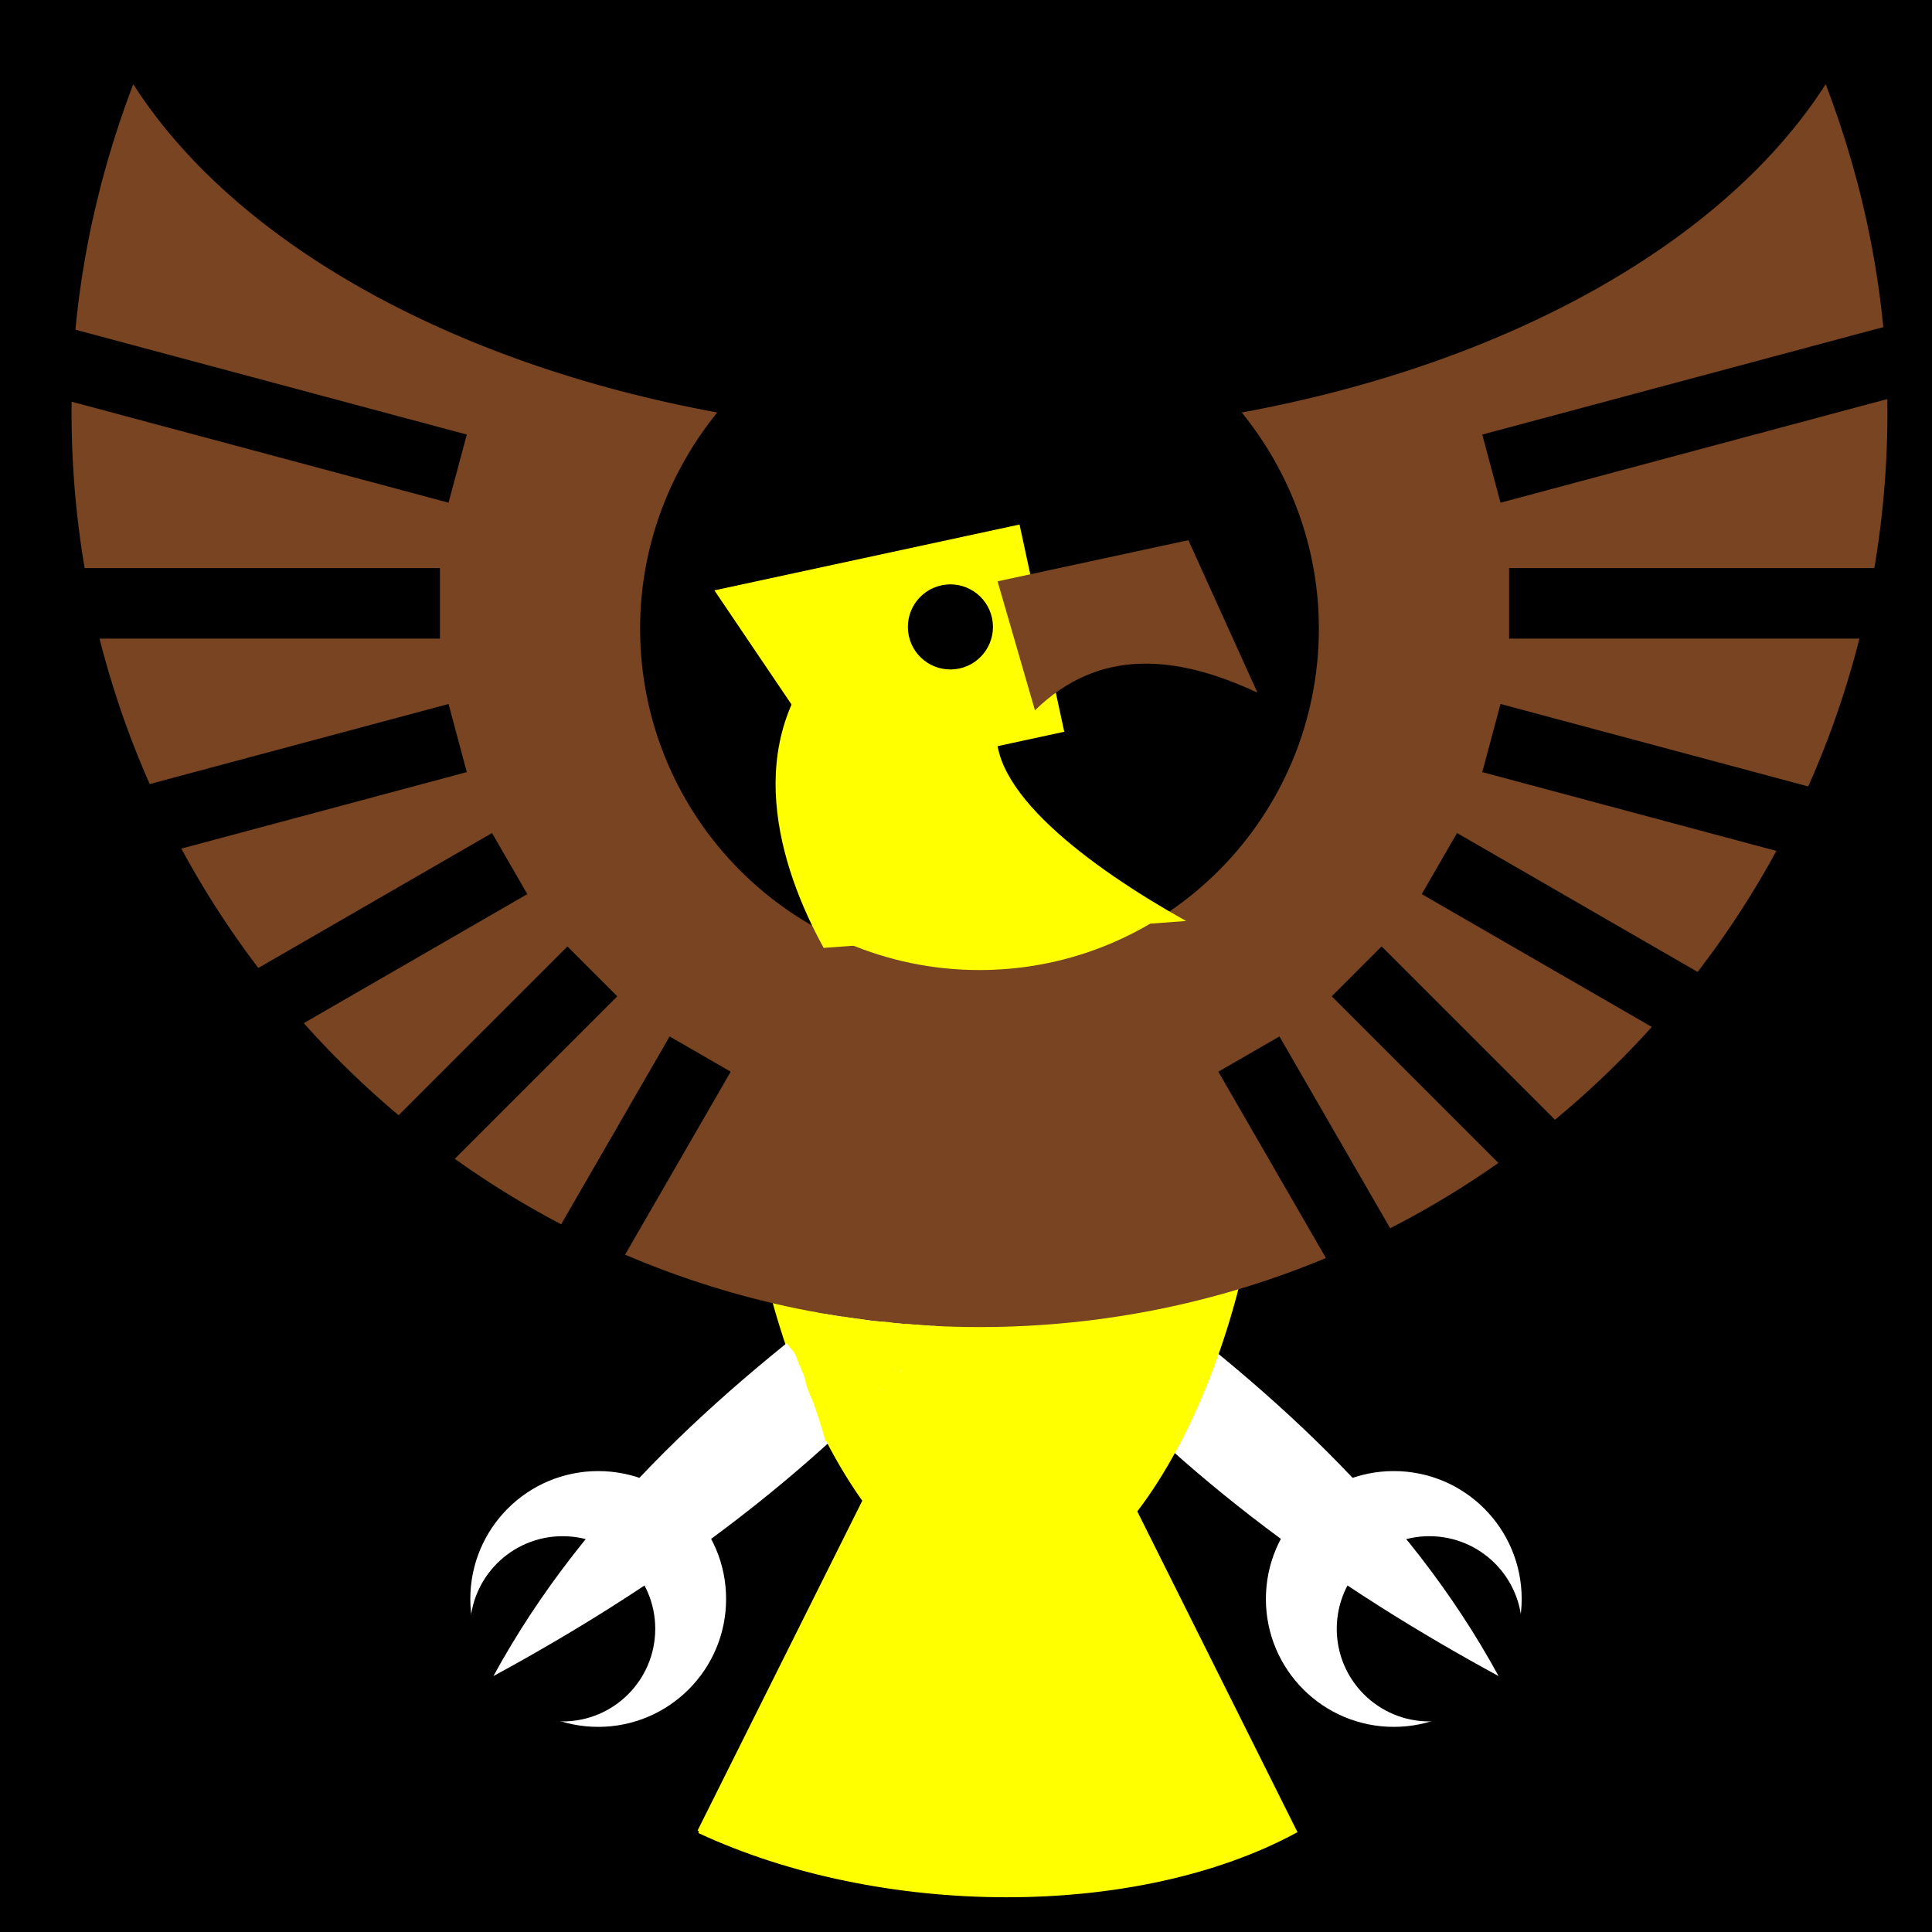 <?xml version="1.0" encoding="UTF-8" standalone="no"?>
<svg
   xmlns:dc="http://purl.org/dc/elements/1.1/"
   xmlns:cc="http://creativecommons.org/ns#"
   xmlns:rdf="http://www.w3.org/1999/02/22-rdf-syntax-ns#"
   xmlns:svg="http://www.w3.org/2000/svg"
   xmlns="http://www.w3.org/2000/svg"
   xmlns:sodipodi="http://sodipodi.sourceforge.net/DTD/sodipodi-0.dtd"
   xmlns:inkscape="http://www.inkscape.org/namespaces/inkscape"
   viewBox="0 0 512 512"
   id="svg2"
   version="1.1"
   inkscape:version="0.48.4 r9939"
   width="100%"
   height="100%"
   sodipodi:docname="eagle_splendor.svg">
  <defs
     id="defs64" />
  <sodipodi:namedview
     pagecolor="#ffffff"
     bordercolor="#666666"
     borderopacity="1"
     objecttolerance="10"
     gridtolerance="10"
     guidetolerance="10"
     inkscape:pageopacity="0"
     inkscape:pageshadow="2"
     inkscape:window-width="1280"
     inkscape:window-height="1002"
     id="namedview62"
     showgrid="false"
     inkscape:zoom="20.85965"
     inkscape:cx="225.71158"
     inkscape:cy="166.20685"
     inkscape:window-x="-8"
     inkscape:window-y="-8"
     inkscape:window-maximized="1"
     inkscape:current-layer="svg2" />
  <path
     d="m0,0h512v512h-512z"
     id="path4" />
  <g
     id="g8"
     transform="matrix(-18.689,0,0,18.689,1331.588,-15413.196)">
    <path
       style="fill:#ffffff"
       inkscape:connector-curvature="0"
       id="path10"
       transform="matrix(0.667,0,0,0.667,16.948,283.141)"
       d="m 54.5,845.956 c 0,1.502 -1.217,2.719 -2.719,2.719 -1.502,0 -2.719,-1.217 -2.719,-2.719 0,-1.502 1.217,-2.719 2.719,-2.719 1.502,0 2.719,1.217 2.719,2.719 z" />
    <path
       inkscape:connector-curvature="0"
       id="path12"
       transform="matrix(0.483,0,0,0.483,25.971,439.22)"
       d="m 54.5,845.956 c 0,1.502 -1.217,2.719 -2.719,2.719 -1.502,0 -2.719,-1.217 -2.719,-2.719 0,-1.502 1.217,-2.719 2.719,-2.719 1.502,0 2.719,1.217 2.719,2.719 z" />
    <path
       style="fill:#ffffff;fill-rule:evenodd"
       inkscape:connector-curvature="0"
       id="path14"
       d="m 55.541,842.711 c -2.205,1.606 -4.236,3.382 -5.541,5.776 2.258,-1.226 4.465,-2.776 6.287,-4.873" />
  </g>
  <path
     style="fill:#ffff00;stroke:#ffff00"
     inkscape:connector-curvature="0"
     id="path16"
     d="m 185.309,485.334 c 48.269,22.469 115.703,22.759 157.876,0 L 264.248,327.27 185.311,485.334 z" />
  <path
     style="fill:#ffff00"
     inkscape:connector-curvature="0"
     id="path18"
     d="m 197.668,296.755 c 0,52.55 30.612,125.942 68.329,125.942 37.717,0 68.329,-73.392 68.329,-125.942 0,-52.55 -30.612,-64.459 -68.329,-64.459 -37.717,0 -68.329,11.908 -68.329,64.459 z" />
  <g
     id="g20"
     transform="matrix(18.689,0,0,18.689,-803.688,-15413.195)">
    <path
       style="fill:#ffffff"
       inkscape:connector-curvature="0"
       id="path22"
       transform="matrix(0.667,0,0,0.667,16.948,283.141)"
       d="m 54.5,845.956 c 0,1.502 -1.217,2.719 -2.719,2.719 -1.502,0 -2.719,-1.217 -2.719,-2.719 0,-1.502 1.217,-2.719 2.719,-2.719 1.502,0 2.719,1.217 2.719,2.719 z" />
    <path
       inkscape:connector-curvature="0"
       id="path24"
       transform="matrix(0.483,0,0,0.483,25.971,439.22)"
       d="m 54.5,845.956 c 0,1.502 -1.217,2.719 -2.719,2.719 -1.502,0 -2.719,-1.217 -2.719,-2.719 0,-1.502 1.217,-2.719 2.719,-2.719 1.502,0 2.719,1.217 2.719,2.719 z" />
    <path
       style="fill:#ffffff;fill-rule:evenodd"
       inkscape:connector-curvature="0"
       id="path26"
       d="m 55.541,842.711 c -2.205,1.606 -4.236,3.382 -5.541,5.776 2.258,-1.226 4.465,-2.776 6.287,-4.873" />
  </g>
  <path
     style="fill:#784421"
     inkscape:connector-curvature="0"
     id="path28"
     d="m 483.837,22.3 c 10.299,26.977 16.353,56.402 16.353,87.018 0,133.788 -107.796,242.368 -240.615,242.368 -132.82,0 -240.615,-108.581 -240.615,-242.368 0,-30.616 6.053,-60.043 16.353,-87.018 26.519,41.509 83.594,73.934 154.764,87.018 -12.669,15.603 -20.442,35.52 -20.442,57.234 2e-5,49.97 40.332,90.524 89.939,90.524 49.607,0 89.939,-40.554 89.939,-90.524 0,-21.714 -7.773,-41.631 -20.442,-57.234 71.172,-13.086 128.247,-45.51 154.764,-87.018 z" />
  <path
     style="fill:#ffff00"
     inkscape:connector-curvature="0"
     id="path30"
     d="m 270.187,139.001 -80.869,17.451 33.907,50.164 58.815,-12.691 -11.852,-54.922 z" />
  <path
     style="fill:#784421;fill-rule:evenodd"
     inkscape:connector-curvature="0"
     id="path32"
     d="m 264.364,154.062 50.571,-10.912 18.304,40.414 c -21.838,-10.225 -42.133,-11.768 -58.966,4.678" />
  <path
     inkscape:connector-curvature="0"
     id="path34"
     d="m 240.847,168.521 c 1.313,6.087 7.312,9.956 13.399,8.643 6.087,-1.313 9.956,-7.312 8.643,-13.399 -1.313,-6.087 -7.312,-9.956 -13.399,-8.643 -6.087,1.313 -9.956,7.312 -8.643,13.399 z" />
  <path
     style="fill:#ffff00;fill-rule:evenodd"
     inkscape:connector-curvature="0"
     id="path36"
     d="M 314.32,244.074 C 288.698,229.745 260.555,208.859 264.491,191.419 l -44.516,-19.821 c -23.88,24.865 -13.553,58.054 -1.693,79.608" />
  <path
     style="fill:none;stroke:#000000;stroke-width:18.689"
     inkscape:connector-curvature="0"
     id="path38"
     d="M 116.586,159.891 H 5.086" />
  <path
     style="fill:none;stroke:#000000;stroke-width:18.689"
     inkscape:connector-curvature="0"
     id="path40"
     d="M 121.286,195.59 13.585,224.449" />
  <path
     style="fill:none;stroke:#000000;stroke-width:18.689"
     inkscape:connector-curvature="0"
     id="path42"
     d="m 135.065,228.856 -96.562,55.75" />
  <path
     style="fill:none;stroke:#000000;stroke-width:18.689"
     inkscape:connector-curvature="0"
     id="path44"
     d="M 156.985,257.421 78.141,336.263" />
  <path
     style="fill:none;stroke:#000000;stroke-width:18.689"
     inkscape:connector-curvature="0"
     id="path46"
     d="M 185.55,279.341 129.8,375.903" />
  <path
     style="fill:none;stroke:#000000;stroke-width:18.689"
     inkscape:connector-curvature="0"
     id="path48"
     d="M 13.585,95.333 121.286,124.192" />
  <path
     style="fill:none;stroke:#000000;stroke-width:18.689"
     inkscape:connector-curvature="0"
     id="path50"
     d="M 399.932,159.891 H 511.432" />
  <path
     style="fill:none;stroke:#000000;stroke-width:18.689"
     inkscape:connector-curvature="0"
     id="path52"
     d="m 395.232,195.59 107.7,28.859" />
  <path
     style="fill:none;stroke:#000000;stroke-width:18.689"
     inkscape:connector-curvature="0"
     id="path54"
     d="m 381.453,228.856 96.562,55.75" />
  <path
     style="fill:none;stroke:#000000;stroke-width:18.689"
     inkscape:connector-curvature="0"
     id="path56"
     d="m 359.533,257.421 78.843,78.842" />
  <path
     style="fill:none;stroke:#000000;stroke-width:18.689"
     inkscape:connector-curvature="0"
     id="path58"
     d="m 330.968,279.341 55.75,96.562" />
  <path
     style="fill:none;stroke:#000000;stroke-width:18.689"
     inkscape:connector-curvature="0"
     id="path60"
     d="M 502.935,95.333 395.234,124.192" />
  <path
     style="fill:#ffff00;fill-opacity:1;stroke:#ffff00"
     id="path3072"
     d="m 210.054,355.099 c 0.889,1.339 1.928,2.568 2.919,3.832 1.774,2.154 3.464,4.375 5.196,6.562 1.498,1.929 3.021,3.836 4.544,5.745 0.775,0.935 1.387,1.986 2.011,3.023 0.407,0.617 0.843,1.212 1.312,1.783 0.415,0.494 0.93,0.876 1.433,1.272 0,0 -1.49,0.135 -1.49,0.135 l 0,0 c -0.506,-0.403 -1.016,-0.803 -1.432,-1.304 -0.469,-0.578 -0.912,-1.175 -1.31,-1.805 -0.606,-1.029 -1.188,-2.079 -1.946,-3.008 -1.497,-1.919 -3.01,-3.825 -4.502,-5.748 -1.725,-2.198 -3.424,-4.416 -5.217,-6.56 -1.023,-1.274 -2.091,-2.515 -3.028,-3.856 0,0 1.51,-0.07 1.51,-0.07 z"
     inkscape:connector-curvature="0" />
  <path
     style="fill:#ffff00;fill-opacity:1;stroke:#ffff00"
     id="path3074"
     d="m 219.164,381.863 c -0.086,-0.819 -0.355,-1.605 -0.575,-2.394 -0.368,-1.253 -0.773,-2.496 -1.169,-3.742 -0.487,-1.497 -0.951,-2.998 -1.544,-4.457 -0.59,-1.401 -1.202,-2.79 -1.661,-4.24 -0.304,-1.095 -0.504,-2.22 -0.896,-3.289 -0.277,-0.675 -0.644,-1.308 -0.94,-1.976 -0.321,-0.862 -0.646,-1.721 -0.976,-2.579 -0.233,-0.534 -0.389,-1.097 -0.597,-1.639 -0.113,-0.244 -0.321,-0.403 -0.495,-0.597 0,0 1.512,-0.114 1.512,-0.114 l 0,0 c 0.194,0.2 0.388,0.392 0.493,0.658 0.188,0.547 0.356,1.1 0.575,1.637 0.324,0.857 0.639,1.717 0.971,2.57 0.311,0.666 0.69,1.3 0.947,1.989 0.365,1.076 0.553,2.201 0.857,3.295 0.458,1.446 1.078,2.828 1.655,4.229 0.59,1.465 1.058,2.97 1.556,4.468 0.398,1.248 0.807,2.492 1.183,3.746 0.228,0.797 0.503,1.586 0.622,2.41 0,0 -1.519,0.025 -1.519,0.025 z"
     inkscape:connector-curvature="0" />
  <path
     style="fill:#ffff00;fill-opacity:1;stroke:#ffff00"
     id="path3076"
     d="m 220.292,380.341 c -0.405,-1.667 -0.843,-3.326 -1.277,-4.985 -0.537,-1.903 -1.119,-3.801 -1.901,-5.62 -0.297,-0.692 -0.654,-1.412 -0.982,-2.091 -0.604,-1.182 -1.293,-2.331 -2.153,-3.346 -0.279,-0.484 -0.927,-0.734 -1.097,-1.279 0.415,-1.192 2.035,0.165 2.49,0.572 0.695,0.635 1.301,1.349 1.88,2.088 0.696,0.838 1.284,1.759 1.795,2.719 0.507,1.002 0.842,2.076 1.225,3.129 0.291,0.912 0.68,1.789 0.943,2.71 0.185,0.721 0.319,1.453 0.495,2.175 0.167,0.604 0.229,1.226 0.331,1.842 0.111,0.486 0.29,0.947 0.474,1.408 0.099,0.171 0.341,0.923 0.557,0.911 -0.491,-0.008 -0.985,0.033 -1.473,-0.024 -0.049,-0.006 0.03,-0.094 0.037,-0.143 0.015,-0.095 0.021,-0.191 0.028,-0.286 0.032,-0.46 0.033,-0.922 0.04,-1.383 -0.002,-0.994 -0.156,-1.976 -0.279,-2.96 -0.066,-0.554 -0.241,-1.075 -0.448,-1.589 -0.161,-0.467 -0.233,-0.96 -0.344,-1.441 -0.117,-0.542 -0.258,-1.079 -0.493,-1.582 -0.021,-0.017 -0.09,-0.051 -0.063,-0.051 0.51,0.005 1.026,-0.013 1.53,0.065 0.066,0.01 0.045,0.125 0.075,0.185 0.044,0.089 0.095,0.175 0.147,0.259 0.146,0.236 0.374,0.564 0.526,0.786 0.908,1.202 1.74,2.454 2.514,3.746 0.55,1.071 1.219,2.131 1.508,3.311 0.245,0.988 -1.327,0.947 -1.939,0.433 -0.06,-0.051 -0.108,-0.114 -0.162,-0.171 -0.364,-0.37 -0.625,-0.83 -0.868,-1.284 -0.26,-0.449 -0.514,-0.902 -0.771,-1.353 -0.145,-0.246 -0.36,-0.705 -0.613,-0.846 0.487,0.015 0.976,0.014 1.462,0.044 0.019,0.001 -0.031,0.026 -0.037,0.045 -0.017,0.054 -0.023,0.111 -0.03,0.167 -0.034,0.273 -0.03,0.541 -0.017,0.816 0.095,0.696 0.271,1.376 0.473,2.048 0,0 -1.498,0.043 -1.498,0.043 l 0,0 c -0.197,-0.685 -0.376,-1.376 -0.474,-2.083 -0.006,-0.093 -0.025,-1.204 0.066,-1.214 0.521,-0.056 1.048,-0.001 1.572,-0.002 0.249,0.263 0.435,0.587 0.602,0.905 0.254,0.453 0.51,0.904 0.765,1.356 0.243,0.441 0.505,0.886 0.872,1.235 0.054,0.043 0.102,0.094 0.161,0.129 0.052,0.03 0.229,0.059 0.169,0.064 -0.453,0.042 -0.909,0.025 -1.363,0.046 -0.035,0.002 0.074,0.031 0.103,0.013 0.102,-0.063 0.038,-0.31 0.034,-0.355 -0.259,-1.168 -0.922,-2.214 -1.46,-3.267 -0.776,-1.294 -1.619,-2.541 -2.544,-3.734 -0.244,-0.347 -0.523,-0.694 -0.708,-1.079 -0.035,-0.073 -0.165,-0.206 -0.087,-0.229 0.487,-0.14 1.004,-0.153 1.511,-0.182 0.036,-0.002 0.037,0.062 0.055,0.093 0.211,0.521 0.363,1.06 0.482,1.609 0.115,0.473 0.187,0.96 0.351,1.419 0.206,0.526 0.37,1.063 0.429,1.629 0.11,0.991 0.258,1.979 0.265,2.978 -0.001,0.563 0.018,1.133 -0.03,1.695 -0.006,0.075 0.045,0.209 -0.029,0.223 -0.513,0.1 -1.044,0.057 -1.566,0.086 -0.269,-0.281 -0.371,-0.685 -0.545,-1.023 -0.189,-0.47 -0.366,-0.943 -0.473,-1.44 -0.1,-0.611 -0.15,-1.232 -0.319,-1.831 -0.174,-0.721 -0.314,-1.449 -0.491,-2.17 -0.261,-0.917 -0.639,-1.792 -0.926,-2.701 -0.376,-1.049 -0.718,-2.114 -1.23,-3.107 -0.513,-0.95 -1.092,-1.866 -1.789,-2.693 -0.582,-0.733 -1.199,-1.436 -1.9,-2.059 -0.088,-0.076 -0.174,-0.154 -0.265,-0.227 -0.173,-0.139 -0.265,-0.203 -0.45,-0.307 -0.048,-0.027 -0.203,-0.07 -0.148,-0.075 1.418,-0.139 1.565,0.406 1.387,-0.137 0.134,0.423 0.841,0.812 1.053,1.223 0.836,1.035 1.509,2.19 2.088,3.386 0.321,0.69 0.659,1.399 0.95,2.101 0.76,1.833 1.338,3.736 1.903,5.636 0.457,1.661 0.914,3.323 1.41,4.973 0,0 -1.517,0.049 -1.517,0.049 z"
     inkscape:connector-curvature="0" />
  <path
     style="fill:#ffff00;fill-opacity:1;stroke:#ffff00"
     id="path3078"
     d="m 226.749,375.876 c -0.952,-1.896 -2.153,-3.647 -3.323,-5.411 -2.363,-3.413 -4.893,-6.706 -7.543,-9.9 -1.184,-1.458 -2.532,-2.763 -3.87,-4.075 -0.746,-0.696 -1.325,-1.544 -2.015,-2.294 -0.396,-0.297 -0.698,-0.749 -1.12,-1.014 -0.047,-0.029 -0.212,-0.055 -0.156,-0.056 0.474,-0.008 0.948,0.024 1.422,0.036 0.005,-0.016 7.9e-4,-0.058 0.014,-0.047 0.04,0.032 0.057,0.086 0.087,0.127 0.062,0.084 0.122,0.17 0.189,0.249 0.459,0.539 0.942,1.062 1.405,1.598 2.084,2.525 3.993,5.192 5.932,7.829 2.097,2.936 4.001,6.003 5.761,9.15 0.907,1.786 1.939,3.505 2.874,5.276 0.284,0.594 0.158,0.308 0.383,0.856 0,0 -1.488,0.057 -1.488,0.057 l 0,0 c -0.21,-0.538 -0.092,-0.256 -0.359,-0.843 -0.897,-1.774 -1.886,-3.5 -2.777,-5.277 -1.726,-3.153 -3.614,-6.215 -5.713,-9.135 -1.958,-2.645 -3.887,-5.321 -6.043,-7.81 -0.677,-0.752 -0.5,-0.563 -1.122,-1.23 -0.197,-0.211 -0.579,-0.526 -0.657,-0.838 -0.015,-0.061 0.003,-0.126 0.005,-0.188 0.531,0.007 1.063,-0.014 1.592,0.022 0.071,0.005 0.341,0.268 0.35,0.276 0.302,0.28 0.606,0.559 0.895,0.853 0.68,0.755 1.269,1.592 2.015,2.287 1.303,1.311 2.573,2.654 3.728,4.1 2.614,3.23 5.143,6.529 7.556,9.912 1.214,1.771 2.441,3.535 3.485,5.414 0,0 -1.506,0.076 -1.506,0.076 z"
     inkscape:connector-curvature="0" />
  <path
     style="fill:#ffff00;fill-opacity:1;stroke:#ffff00"
     id="path3080"
     d="m 229.836,372.72 c -1.947,-2.023 -3.805,-4.129 -5.673,-6.225 -2.694,-2.981 -5.434,-5.926 -8.369,-8.673 -0.984,-0.921 -2.033,-1.828 -3.048,-2.717 -1.144,-0.988 -2.321,-1.948 -3.23,-3.167 0,0 1.494,-0.095 1.494,-0.095 l 0,0 c 0.866,1.195 1.982,2.161 3.069,3.149 0.887,0.812 2.11,1.922 2.95,2.731 2.896,2.787 5.628,5.737 8.361,8.682 1.949,2.107 3.897,4.217 5.96,6.213 0,0 -1.515,0.102 -1.515,0.102 z"
     inkscape:connector-curvature="0" />
  <path
     style="fill:#ffff00;fill-opacity:1;stroke:#ffff00"
     id="path3082"
     d="m 228.088,374.486 c -0.836,-0.634 -1.702,-1.217 -2.519,-1.875 -1.278,-1.04 -2.355,-2.288 -3.293,-3.637 -0.753,-1.151 -1.414,-2.358 -2.092,-3.554 -0.356,-0.736 -0.859,-1.384 -1.264,-2.089 -0.718,-1.107 -0.482,-0.819 1.289,-0.68 0.962,0.887 1.907,1.795 2.844,2.709 1.108,1.076 2.007,2.329 2.944,3.55 0.605,0.899 1.281,1.745 1.952,2.594 0.446,0.492 0.857,1.017 1.223,1.571 0.194,0.287 0.356,0.596 0.576,0.865 0,0 -1.512,0.1 -1.512,0.1 l 0,0 c -0.205,-0.282 -0.375,-0.586 -0.567,-0.876 -0.365,-0.546 -0.765,-1.069 -1.201,-1.561 -0.666,-0.849 -1.321,-1.705 -1.929,-2.598 -0.923,-1.219 -1.815,-2.465 -2.921,-3.53 -0.95,-0.921 -1.901,-1.842 -2.92,-2.687 0.467,-0.016 0.938,0.012 1.402,-0.049 0.045,-0.006 -0.035,-0.087 -0.03,-0.131 0.004,-0.033 0.021,0.063 0.035,0.093 0.089,0.194 0.208,0.37 0.318,0.552 0.401,0.703 0.88,1.361 1.233,2.092 0.664,1.194 1.314,2.397 2.061,3.542 0.938,1.338 2.023,2.569 3.303,3.594 0.837,0.658 1.722,1.243 2.582,1.87 0,0 -1.512,0.136 -1.512,0.136 z"
     inkscape:connector-curvature="0" />
  <path
     style="fill:#ffff00;fill-opacity:1;stroke:#ffff00"
     id="path3084"
     d="m 232.115,369.308 c -0.933,-0.936 -1.828,-1.907 -2.67,-2.926 -0.252,-0.316 -0.513,-0.626 -0.757,-0.948 -0.567,-0.751 -1.094,-1.532 -1.647,-2.293 -0.91,-1.25 -1.833,-2.489 -2.774,-3.716 -1.613,-1.989 -3.319,-3.9 -5.012,-5.821 -0.95,-1.018 -1.885,-2.06 -2.922,-2.993 -0.42,-0.41 -0.819,-0.628 -1.393,-0.707 -0.074,-0.006 -0.148,-0.013 -0.221,-0.017 -0.149,-0.008 -0.356,-0.01 -0.504,-0.011 -0.09,-4.3e-4 -0.36,10e-5 -0.27,2.2e-4 1.217,0.002 1.616,-0.002 0.916,0.003 -0.081,0.006 -0.163,0.012 -0.244,0.018 0,0 -1.491,-0.221 -1.491,-0.221 l 0,0 c 0.083,-0.011 0.167,-0.021 0.25,-0.032 1.018,-0.008 2.044,-0.054 3.058,0.048 0.55,0.113 0.987,0.394 1.381,0.796 1.002,0.954 1.923,1.991 2.854,3.013 1.672,1.928 3.365,3.84 4.958,5.834 0.941,1.23 1.867,2.471 2.784,3.719 0.122,0.165 1.516,2.08 1.674,2.284 0.249,0.322 0.515,0.63 0.772,0.944 0.87,1.012 1.779,1.993 2.769,2.889 0,0 -1.512,0.136 -1.512,0.136 z"
     inkscape:connector-curvature="0" />
  <path
     style="fill:#ffff00;fill-opacity:1;stroke:#ffff00"
     id="path3086"
     d="m 231.54,371.418 c -0.708,-0.593 -1.435,-1.164 -2.157,-1.741 -1.742,-1.499 -3.491,-2.993 -5.202,-4.528 -1.64,-1.49 -3.302,-2.959 -5.031,-4.345 -0.548,-0.399 -1.089,-0.809 -1.683,-1.14 -0.351,-0.196 -0.717,-0.364 -1.067,-0.563 -0.427,-0.254 -0.769,-0.626 -1.066,-1.019 -0.303,-0.434 -0.703,-0.786 -1.06,-1.173 -0.445,-0.434 -0.868,-0.888 -1.29,-1.344 -0.372,-0.403 -0.698,-0.844 -1.045,-1.267 -0.292,-0.296 -0.496,-0.638 -0.535,-1.055 -0.012,-0.543 0.236,-0.706 0.742,-0.772 0.589,0.016 1.179,0.007 1.767,0.049 0.114,0.008 0.221,0.061 0.328,0.103 0.61,0.235 1.053,0.626 1.524,1.067 1.095,1.119 2,2.401 2.972,3.623 1.338,1.766 2.92,3.317 4.418,4.942 1.013,1.05 1.906,2.198 2.733,3.396 0.427,0.589 0.854,1.171 1.223,1.798 0.335,0.603 0.872,1.046 1.427,1.439 0.544,0.35 1.094,0.69 1.704,0.912 0.41,0.156 0.834,0.308 1.266,0.389 -2.688,-0.087 -1.14,0.382 -1.453,-0.12 -0.164,-0.263 -0.372,-0.481 -0.586,-0.702 -0.639,-0.747 -1.379,-1.397 -2.122,-2.036 -0.894,-0.672 -1.668,-1.471 -2.423,-2.289 -0.76,-0.889 -1.502,-1.793 -2.216,-2.72 -0.67,-0.951 -1.275,-1.942 -1.84,-2.958 -0.55,-0.937 -1.087,-1.888 -1.858,-2.662 -0.459,-0.357 -0.981,-0.618 -1.453,-0.959 -0.477,-0.326 -0.932,-0.68 -1.382,-1.041 -0.485,-0.388 -0.969,-0.779 -1.493,-1.112 -0.383,-0.311 -0.805,-0.57 -1.198,-0.867 -0.247,-0.175 -0.476,-0.376 -0.754,-0.501 -0.46,-0.206 -1.433,-0.082 1.269,-0.021 -0.004,-0.009 -0.019,-0.032 -0.013,-0.026 0.069,0.072 0.12,0.159 0.188,0.232 0.271,0.288 0.581,0.547 0.871,0.815 1.091,0.976 2.165,1.972 3.248,2.957 1.096,0.999 2.159,2.039 3.136,3.155 0.595,0.648 1.089,1.377 1.677,2.031 0.569,0.688 1.162,0.7 -1.157,0.417 -0.09,-0.011 -0.118,-0.137 -0.182,-0.201 -0.105,-0.107 -0.215,-0.209 -0.323,-0.314 -1.322,-1.211 -2.645,-2.42 -3.964,-3.635 -1.181,-1.069 -2.332,-2.17 -3.493,-3.261 -0.37,-0.325 -0.76,-0.626 -1.145,-0.933 -0.22,-0.176 -0.426,-0.372 -0.682,-0.492 0.53,-0.013 1.061,-0.079 1.59,-0.039 0.099,0.007 0.158,0.12 0.239,0.177 0.129,0.09 0.261,0.174 0.39,0.262 0.663,0.449 1.323,0.901 1.989,1.345 1.362,0.875 2.652,1.854 3.972,2.788 0.097,0.048 0.187,0.114 0.291,0.143 0.064,0.018 0.264,-0.002 0.198,-0.006 -0.475,-0.028 -0.957,0.021 -1.425,-0.068 -0.066,-0.013 0.01,-0.137 -0.005,-0.203 -0.063,-0.277 -0.2,-0.472 -0.339,-0.72 -0.763,-0.987 -1.718,-1.807 -2.646,-2.635 -0.572,-0.518 -1.126,-1.041 -1.632,-1.622 -0.787,-0.735 -1.287,-0.46 1.001,-0.542 0.757,0.665 1.536,1.303 2.302,1.958 0.378,0.281 0.708,0.619 1.085,0.901 0.054,0.041 0.237,0.108 0.17,0.112 -1.618,0.086 -1.28,0.343 -1.84,-0.302 -0.968,-0.917 -2.04,-1.714 -3.11,-2.505 -0.398,-0.248 -0.738,-0.578 -1.134,-0.83 -0.07,-0.045 -0.142,-0.088 -0.22,-0.118 -0.048,-0.019 -0.205,-0.026 -0.153,-0.026 0.469,0.004 0.939,0.024 1.408,0.036 -0.2,0.334 -0.135,0.812 -0.133,1.19 0.002,0.261 -0.005,0.521 0.033,0.78 0.009,0.065 0.018,0.13 0.037,0.192 0.007,0.022 0.063,0.057 0.04,0.056 -0.49,-0.008 -0.979,-0.052 -1.469,-0.078 0.186,-0.384 0.196,-0.838 0.284,-1.255 0.092,-0.43 0.358,-0.715 0.729,-0.926 0.828,-0.301 1.971,-0.333 2.759,-0.111 0.463,0.121 0.852,0.399 1.188,0.731 0.39,0.393 0.669,0.872 0.94,1.35 0.406,0.765 0.899,1.48 1.424,2.166 0.659,0.918 0.39,0.759 -1.302,0.723 -0.084,-0.002 -0.144,-0.084 -0.215,-0.128 -0.111,-0.069 -0.22,-0.142 -0.33,-0.213 -0.967,-0.66 -1.909,-1.354 -2.837,-2.066 -0.691,-0.548 -1.42,-1.062 -2.062,-1.669 -0.737,-0.866 1.116,-0.479 1.574,-0.455 0.102,0.005 0.605,0.278 0.633,0.292 1.41,0.79 2.541,1.926 3.608,3.119 0.245,0.3 0.497,0.595 0.736,0.901 0.22,0.281 1.449,1.943 1.625,2.178 0.983,1.311 1.994,2.597 3.014,3.88 1.583,1.966 3.121,3.967 4.495,6.085 0.025,0.039 0.297,0.489 0.411,0.577 0.017,0.013 0.081,-0.019 0.06,-0.02 -0.513,-0.018 -1.035,0.062 -1.539,-0.033 -0.095,-0.018 -0.057,-0.184 -0.091,-0.274 -0.052,-0.133 -0.112,-0.263 -0.168,-0.394 -0.635,-1.354 -1.605,-2.489 -2.6,-3.588 -0.77,-0.917 -1.78,-1.582 -2.609,-2.436 -0.032,-0.043 -0.093,-0.075 -0.097,-0.128 -0.005,-0.061 0.013,-0.164 0.074,-0.167 0.572,-0.028 1.148,0.009 1.717,0.08 0.241,0.03 1.144,0.706 1.326,0.833 1.4,0.957 2.62,2.132 3.779,3.362 0.984,1.081 1.811,2.284 2.698,3.442 0.612,0.799 1.239,1.591 1.903,2.348 0.655,0.926 -0.874,0.502 -1.598,0.408 -0.07,-0.009 -0.608,-0.403 -0.65,-0.434 -1.395,-0.936 -2.25,-2.411 -3.13,-3.799 -1.004,-1.709 -2.127,-3.342 -3.399,-4.862 -0.579,-0.742 -1.206,-1.437 -1.841,-2.131 -0.878,-0.931 -1.729,-1.886 -2.575,-2.846 -0.876,-0.971 -1.664,-2.016 -2.512,-3.011 -0.427,-0.411 -0.778,-1.015 -1.35,-1.242 -0.033,0.004 -0.131,0.014 -0.098,0.013 1.631,-0.018 1.153,-0.355 1.71,0.148 0.158,0.142 0.328,0.271 0.488,0.412 0.502,0.379 0.981,1.032 1.612,1.187 -0.491,-0.003 -0.983,0.016 -1.474,-0.008 -0.029,-0.001 -0.042,-0.042 -0.059,-0.066 -0.051,-0.072 -0.094,-0.151 -0.146,-0.223 -0.288,-0.398 -0.624,-0.758 -0.952,-1.123 -0.612,-0.719 -1.338,-1.317 -2.112,-1.85 0,0 1.476,-0.141 1.476,-0.141 l 0,0 c 0.765,0.555 1.485,1.166 2.103,1.884 0.33,0.364 0.939,0.948 1.145,1.394 0.035,0.076 0.149,0.224 0.067,0.241 -0.507,0.108 -1.037,0.051 -1.555,0.077 -0.611,-0.292 -1.071,-0.829 -1.595,-1.245 -0.169,-0.142 -0.346,-0.276 -0.507,-0.427 -0.744,-0.699 0.658,-0.674 1.402,-0.441 0.534,0.32 0.899,0.859 1.317,1.306 0.832,1 1.61,2.045 2.486,3.009 0.856,0.959 1.717,1.914 2.61,2.84 0.64,0.686 1.246,1.393 1.813,2.142 1.235,1.545 2.343,3.183 3.358,4.881 0.895,1.38 1.776,2.832 3.196,3.735 0.127,0.083 0.25,0.17 0.38,0.248 0.095,0.056 0.403,0.129 0.295,0.152 -0.431,0.092 -0.883,0.011 -1.321,0.068 -0.039,0.005 0.033,0.093 0.072,0.093 0.107,-6.1e-4 -0.344,-0.471 -0.147,-0.284 -0.641,-0.771 -1.266,-1.557 -1.869,-2.358 -0.875,-1.156 -1.701,-2.351 -2.676,-3.428 -1.156,-1.229 -2.387,-2.391 -3.797,-3.329 -0.363,-0.239 -0.632,-0.434 -1.012,-0.629 -0.116,-0.059 -0.484,-0.127 -0.357,-0.156 0.42,-0.095 0.866,0.015 1.292,-0.055 0.039,-0.006 -0.211,-0.341 0.009,-0.035 0.799,0.864 1.8,1.526 2.548,2.444 1.006,1.117 1.984,2.27 2.649,3.632 0.061,0.135 0.126,0.268 0.182,0.405 0.041,0.099 0.211,0.263 0.111,0.302 -1.475,0.572 -1.401,0.451 -1.905,-0.42 -1.297,-2.14 -2.821,-4.126 -4.386,-6.075 -1.026,-1.286 -2.046,-2.574 -3.044,-3.882 -0.223,-0.292 -1.389,-1.837 -1.654,-2.17 -0.242,-0.303 -0.497,-0.596 -0.746,-0.894 -1.085,-1.181 -2.237,-2.307 -3.674,-3.056 -0.127,-0.057 -0.252,-0.12 -0.382,-0.17 -0.088,-0.034 -0.366,-0.067 -0.272,-0.079 0.442,-0.059 0.892,-0.022 1.337,-0.061 0.03,-0.003 -0.052,-0.072 -0.074,-0.051 -0.07,0.063 0.287,0.233 0.159,0.235 0.638,0.596 1.344,1.118 2.03,1.657 0.93,0.713 1.87,1.414 2.857,2.048 0.115,0.065 0.226,0.138 0.345,0.195 0.071,0.034 0.3,0.064 0.223,0.076 -1.742,0.279 -1.102,0.396 -1.689,-0.404 -0.521,-0.698 -1.012,-1.42 -1.433,-2.184 -0.275,-0.464 -0.557,-0.93 -0.949,-1.306 -0.341,-0.308 -0.725,-0.555 -1.181,-0.651 -0.616,-0.104 -0.38,-0.051 1.058,-0.05 0.074,5e-5 -0.148,0.008 -0.222,0.015 -0.117,0.01 -0.304,0.031 -0.421,0.058 -0.059,0.014 -0.117,0.035 -0.175,0.052 -0.359,0.159 -0.632,0.395 -0.725,0.792 -0.101,0.454 -0.133,0.92 -0.273,1.364 -0.525,6.7e-4 -1.051,0.032 -1.575,0.002 -0.082,-0.005 -0.094,-0.992 -0.093,-1.092 -0.002,-0.454 -0.038,-0.931 0.127,-1.363 0.536,-0.019 1.072,-0.06 1.609,-0.059 0.073,2.1e-4 0.336,0.183 0.357,0.198 0.377,0.267 0.72,0.579 1.105,0.834 1.075,0.809 2.153,1.62 3.141,2.534 0.538,0.607 0.5,0.4 -1.156,0.552 -0.019,0.002 -0.76,-0.651 -0.781,-0.669 -0.141,-0.121 -0.286,-0.239 -0.429,-0.359 -0.774,-0.66 -1.556,-1.311 -2.353,-1.942 1.563,-0.253 1.032,-0.5 1.592,-0.071 0.148,0.113 0.305,0.216 0.423,0.364 0.485,0.581 1.042,1.086 1.593,1.605 0.932,0.845 1.899,1.677 2.662,2.683 0.037,0.067 0.572,1.018 0.378,1.079 -0.969,0.304 -1.381,0.405 -2.053,-0.012 -1.283,-0.962 -2.569,-1.923 -3.921,-2.786 -0.681,-0.446 -1.36,-0.893 -2.04,-1.341 -0.137,-0.09 -0.276,-0.175 -0.409,-0.27 -0.091,-0.065 -0.368,-0.17 -0.263,-0.209 0.455,-0.168 0.957,-0.15 1.436,-0.224 0.631,0.437 1.188,0.983 1.783,1.465 1.142,1.093 2.272,2.2 3.443,3.263 1.33,1.225 2.67,2.437 4.027,3.632 0.114,0.108 0.233,0.212 0.343,0.324 0.07,0.071 0.29,0.188 0.197,0.224 -1.307,0.5 -1.285,0.463 -1.851,-0.222 -0.569,-0.663 -1.066,-1.383 -1.649,-2.033 -0.968,-1.111 -2.013,-2.155 -3.108,-3.141 -1.089,-0.992 -2.179,-1.983 -3.286,-2.954 -0.27,-0.243 -1.068,-0.841 -1.11,-1.23 -0.005,-0.043 0.02,-0.085 0.03,-0.127 1.777,0.004 1.422,-0.198 2.499,0.594 0.397,0.285 0.795,0.567 1.187,0.859 0.521,0.344 1.006,0.74 1.495,1.127 0.45,0.359 0.909,0.706 1.384,1.032 0.478,0.334 1.011,0.592 1.443,0.989 0.744,0.806 1.282,1.762 1.837,2.701 0.564,1.01 1.175,1.992 1.844,2.936 0.711,0.924 1.45,1.826 2.214,2.707 0.756,0.813 1.54,1.596 2.424,2.272 0.75,0.645 1.49,1.304 2.143,2.049 0.229,0.241 0.648,0.591 0.673,0.958 0.004,0.064 0.031,0.181 -0.033,0.189 -0.528,0.059 -1.062,-0.005 -1.593,-0.008 -0.424,-0.12 -0.85,-0.233 -1.255,-0.411 -0.603,-0.246 -1.157,-0.59 -1.698,-0.951 -0.56,-0.417 -1.102,-0.875 -1.438,-1.499 -0.37,-0.618 -0.789,-1.198 -1.199,-1.79 -0.804,-1.195 -1.686,-2.332 -2.679,-3.379 -1.494,-1.632 -3.064,-3.198 -4.42,-4.951 -0.984,-1.217 -1.904,-2.495 -3.021,-3.597 -0.371,-0.333 -0.717,-0.641 -1.173,-0.852 -0.118,-0.055 -0.24,-0.103 -0.364,-0.143 -0.109,-0.035 -0.445,-0.068 -0.332,-0.084 0.4,-0.056 0.808,-0.025 1.212,-0.038 -0.427,0.016 -0.733,0.015 -0.718,0.534 0.041,0.388 0.268,0.687 0.526,0.968 0.333,0.429 0.669,0.853 1.033,1.257 0.422,0.457 0.854,0.903 1.294,1.342 0.368,0.384 0.757,0.752 1.068,1.187 0.298,0.373 0.63,0.725 1.05,0.961 0.93,0.53 1.876,1.027 2.692,1.733 1.705,1.401 3.35,2.872 4.983,4.356 1.721,1.542 3.488,3.035 5.264,4.513 0.742,0.576 1.486,1.152 2.222,1.736 0,0 -1.512,0.136 -1.512,0.136 z"
     inkscape:connector-curvature="0" />
  <path
     style="fill:#ffff00;fill-opacity:1;stroke:#ffff00"
     id="path3088"
     d="m 236.417,367.955 c -0.491,-0.598 -1.071,-1.092 -1.684,-1.559 -1.38,-0.982 -2.796,-1.913 -4.196,-2.866 -1.213,-0.865 -2.504,-1.612 -3.724,-2.466 -0.801,-0.555 -1.235,-1.468 -1.742,-2.272 -0.775,-1.235 -1.657,-2.393 -2.613,-3.491 -0.099,-0.105 -0.198,-0.209 -0.298,-0.314 0,0 1.035,-0.077 1.035,-0.077 l 0,0 c 0.096,0.106 0.191,0.212 0.287,0.319 0.937,1.114 1.798,2.285 2.591,3.506 0.518,0.793 0.981,1.672 1.771,2.23 1.195,0.861 2.462,1.617 3.664,2.469 1.413,0.958 2.847,1.885 4.243,2.867 0.629,0.475 1.22,0.984 1.737,1.581 0,0 -1.071,0.072 -1.071,0.072 z"
     inkscape:connector-curvature="0" />
  <path
     style="fill:#ffff00;fill-opacity:1;stroke:#ffff00"
     id="path3090"
     d="m 234.882,367.677 c -0.621,0.052 -1.13,-0.136 -1.693,-0.376 -1.008,-0.507 -1.99,-1.065 -2.973,-1.617 -0.659,-0.324 -1.279,-0.711 -1.894,-1.109 -0.803,-0.589 0.071,-0.5 0.982,-0.414 0.108,0.01 0.202,0.08 0.304,0.12 1.565,0.762 2.998,1.763 4.442,2.728 1.145,0.777 2.244,1.616 3.331,2.471 0.024,0.017 0.101,0.048 0.072,0.05 -0.384,0.037 -0.772,0.081 -1.157,0.054 -0.081,-0.006 -0.128,-0.099 -0.192,-0.149 -0.102,-0.08 -0.205,-0.158 -0.305,-0.239 -0.375,-0.306 -0.516,-0.436 -0.895,-0.769 -1.018,-0.87 -1.974,-1.809 -2.979,-2.693 -0.259,-0.233 -0.512,-0.473 -0.775,-0.702 0,0 1.051,-0.089 1.051,-0.089 l 0,0 c 0.253,0.232 0.498,0.471 0.751,0.704 0.988,0.897 1.935,1.84 2.963,2.692 0.406,0.344 0.808,0.689 1.243,0.995 0.068,0.048 0.284,0.108 0.207,0.137 -0.849,0.317 -0.762,0.379 -1.033,0.102 -1.03,-0.887 -2.126,-1.698 -3.245,-2.469 -1.457,-0.973 -2.91,-1.984 -4.518,-2.695 -0.106,-0.035 -0.426,-0.075 -0.318,-0.104 0.287,-0.076 0.594,-0.01 0.888,-0.047 0.026,-0.003 -0.028,-0.056 -0.054,-0.058 -0.095,-0.007 0.358,0.302 0.292,0.27 0.601,0.402 1.218,0.775 1.862,1.105 0.981,0.557 1.963,1.12 2.983,1.604 0.601,0.24 1.072,0.378 1.722,0.33 0,0 -1.059,0.168 -1.059,0.168 z"
     inkscape:connector-curvature="0" />
  <path
     style="fill:#ffff00;fill-opacity:1;stroke:#ffff00"
     id="path3092"
     d="m 234.202,368.262 c -0.637,-0.392 -1.149,-0.949 -1.674,-1.474 -0.471,-0.471 -0.886,-0.888 -1.356,-1.359 -0.656,-0.672 -1.352,-1.301 -2.089,-1.882 0,0 1.024,-0.091 1.024,-0.091 l 0,0 c 0.717,0.593 1.391,1.232 2.041,1.897 0.456,0.458 0.899,0.907 1.362,1.357 0.542,0.527 1.087,1.071 1.754,1.44 0,0 -1.065,0.112 -1.065,0.112 z"
     inkscape:connector-curvature="0" />
  <path
     style="fill:#ffff00;fill-opacity:1;stroke:#ffff00"
     id="path3094"
     d="m 247.898,353.28 c -0.509,-0.073 -1.023,-0.086 -1.536,-0.1 -0.716,0.008 -1.429,-0.031 -2.143,-0.08 -0.604,-0.013 -1.201,-0.097 -1.796,-0.194 -0.7,-0.145 -1.402,-0.265 -2.113,-0.336 -0.628,-0.081 -1.257,-0.155 -1.889,-0.197 -0.522,-0.026 -1.044,-0.022 -1.566,-0.024 -1.499,-0.045 -2.98,-0.312 -4.459,-0.539 -1.925,-0.349 -3.864,-0.619 -5.792,-0.952 -1.131,-0.246 -2.255,-0.531 -3.372,-0.835 -0.758,-0.212 -1.538,-0.312 -2.321,-0.365 -0.438,-0.034 -2.175,-0.024 -0.237,-0.022 -0.291,0.002 -0.581,0.004 -0.872,0.004 -0.303,6.3e-4 -0.606,6e-4 -0.91,7.1e-4 -0.649,0.14 -1.186,-0.062 -1.796,-0.116 -0.262,-0.019 -0.525,-0.019 -0.788,-0.02 -0.045,-5e-5 -0.09,-10e-5 -0.135,-1.5e-4 0,0 1.057,-0.167 1.057,-0.167 l 0,0 c 0.045,1.7e-4 0.09,3.4e-4 0.135,5.2e-4 0.264,0.002 0.528,0.004 0.791,0.03 0.426,0.05 1.515,0.236 -0.319,0.106 0.303,5e-5 0.605,4e-5 0.908,-6.7e-4 0.292,-6.9e-4 0.584,-0.002 0.876,-0.004 0.776,-3.5e-4 1.554,-0.017 2.329,0.032 0.779,0.061 1.553,0.172 2.305,0.387 1.106,0.301 2.216,0.589 3.336,0.83 1.919,0.336 3.849,0.614 5.768,0.953 1.501,0.226 3.005,0.487 4.526,0.513 0.528,-3.2e-4 1.057,-0.006 1.584,0.028 0.625,0.048 1.247,0.127 1.87,0.203 0.715,0.076 1.421,0.202 2.127,0.34 0.593,0.095 1.188,0.166 1.789,0.185 0.714,0.049 1.427,0.078 2.143,0.075 0.522,0.015 1.044,0.033 1.561,0.108 0,0 -1.061,0.153 -1.061,0.153 z"
     inkscape:connector-curvature="0" />
  <path
     style="fill:#ffff00;fill-opacity:1;stroke:#ffff00"
     id="path3096"
     d="m 247.086,352.491 c -0.557,0.008 -1.111,-0.002 -1.667,-0.044 -0.58,-0.078 -1.154,-0.189 -1.728,-0.303 -0.539,-0.11 -1.087,-0.157 -1.636,-0.183 -0.416,-0.059 -0.832,-0.107 -1.252,-0.129 -0.489,-0.021 -0.978,-0.02 -1.468,-0.021 -0.522,0.003 -1.041,-0.067 -1.561,-0.101 -0.449,-0.028 -0.899,-0.031 -1.348,-0.033 -0.441,0.021 -0.877,-0.021 -1.314,-0.067 -0.474,-0.027 -0.945,-0.079 -1.417,-0.131 -0.481,-0.018 -0.952,-0.1 -1.422,-0.2 -0.432,-0.075 -0.842,-0.233 -1.257,-0.369 -0.368,-0.122 -0.754,-0.156 -1.139,-0.175 -0.169,-0.007 -0.338,-0.008 -0.507,-0.009 0,0 1.054,-0.166 1.054,-0.166 l 0,0 c 0.168,0.002 0.337,0.005 0.505,0.014 0.386,0.025 0.772,0.073 1.139,0.203 0.413,0.138 0.825,0.283 1.255,0.358 0.468,0.098 0.94,0.163 1.419,0.19 0.473,0.053 0.945,0.094 1.42,0.13 0.437,0.046 0.873,0.071 1.313,0.057 0.449,0.004 0.898,0.009 1.347,0.04 0.518,0.037 1.036,0.103 1.556,0.095 0.492,0.001 0.984,2.7e-4 1.475,0.026 0.418,0.027 0.833,0.083 1.249,0.129 0.548,0.032 1.094,0.087 1.632,0.199 0.572,0.109 1.144,0.228 1.724,0.291 0.562,0.039 1.124,0.041 1.686,0.033 0,0 -1.059,0.168 -1.059,0.168 z"
     inkscape:connector-curvature="0" />
  <path
     style="fill:#ffff00;fill-opacity:1;stroke:#ffff00"
     id="path3098"
     d="m 246.919,354.117 c -1.551,0.06 -3.081,-0.194 -4.608,-0.431 -3.055,-0.556 -6.079,-1.264 -9.113,-1.919 -2.96,-0.669 -5.974,-1.008 -8.997,-1.205 -1.651,-0.077 -3.301,-0.167 -4.953,-0.222 -0.526,-0.017 -1.052,-0.023 -1.578,-0.022 0.301,0.004 0.603,0.007 0.904,0.011 -0.047,0.017 -0.541,0.061 -0.232,0.126 0.268,0.098 0.228,0.092 0.574,0.165 0.502,0.107 0.87,0.155 1.397,0.24 1.495,0.241 1.204,0.196 2.903,0.485 4.309,0.758 8.602,1.663 12.8,2.909 0.908,0.27 1.806,0.571 2.709,0.857 4.122,1.419 8.138,3.119 12.248,4.572 0.179,0.062 1.378,0.477 1.676,0.594 0.125,0.049 0.253,0.096 0.369,0.165 0.084,0.051 0.237,0.249 -0.043,0.274 -0.457,0.041 -0.918,-0.009 -1.377,-0.013 -2.25,-0.394 -4.461,-0.99 -6.666,-1.578 -3.938,-0.997 -7.865,-2.046 -11.83,-2.928 -0.802,-0.178 -1.609,-0.34 -2.413,-0.511 -3.224,-0.666 -6.488,-1.112 -9.761,-1.444 -0.762,-0.067 -0.579,-0.053 -1.236,-0.103 -0.103,-0.008 -0.411,-0.02 -0.308,-0.023 0.324,-0.008 0.649,0.033 0.972,0.007 0.046,-0.004 0.069,-0.062 0.104,-0.093 0.105,0.025 0.21,0.049 0.315,0.074 1.343,0.379 2.703,0.692 4.043,1.082 1.513,0.44 2.378,0.738 3.9,1.236 3.499,1.152 6.9,2.563 10.256,4.077 0.262,0.125 0.522,0.253 0.785,0.375 0.485,0.225 1.715,0.584 -0.805,0.206 -0.213,-0.032 -0.387,-0.191 -0.582,-0.284 -0.302,-0.144 -0.606,-0.284 -0.909,-0.426 -3.214,-1.486 -6.56,-2.653 -9.935,-3.712 -1.226,-0.33 -2.429,-0.781 -3.682,-1.008 -0.231,-0.042 -0.48,9.2e-4 -0.701,-0.08 -0.177,-0.065 0.388,-0.036 0.565,0.03 0.073,0.028 -0.141,0.069 -0.211,0.103 0.005,0.067 -0.017,0.141 0.014,0.201 0.246,0.484 1.066,0.96 1.487,1.218 0.817,0.502 1.3,0.733 2.169,1.187 2.74,1.385 5.485,2.759 8.188,4.216 0.825,0.437 1.593,0.969 2.4,1.435 0.113,0.065 0.472,0.153 0.346,0.184 -0.556,0.133 -0.789,0.035 -1.2,-0.1 -0.176,-0.114 -0.349,-0.235 -0.528,-0.343 -1.041,-0.628 -2.131,-1.175 -3.207,-1.738 -2.616,-1.369 -0.09,-0.05 -2.713,-1.419 -1.071,-0.564 -2.124,-1.158 -3.193,-1.726 -0.187,-0.099 -0.369,-0.209 -0.563,-0.293 -0.084,-0.036 -0.36,-0.063 -0.268,-0.066 0.367,-0.013 0.733,0.024 1.1,0.036 0.103,0.104 0.202,0.212 0.308,0.313 0.776,0.74 1.596,1.436 2.397,2.148 1.077,0.957 1.161,1.037 2.237,2.01 0.962,0.91 1.926,1.819 2.891,2.725 0.273,0.256 0.792,0.764 1.139,0.996 0.093,0.062 0.204,0.093 0.306,0.14 -0.317,-0.025 -0.646,0.018 -0.951,-0.073 -0.082,-0.025 -0.049,-0.165 -0.092,-0.239 -0.234,-0.407 -0.552,-0.783 -0.881,-1.112 -0.655,-0.653 -1.06,-0.926 -1.807,-1.504 -1.758,-1.297 -3.651,-2.399 -5.402,-3.705 0.745,0.242 -0.519,-0.314 -0.358,-0.328 0.395,-0.034 0.798,-0.07 1.19,-0.012 0.126,0.019 0.203,0.154 0.303,0.233 0.577,0.454 0.521,0.418 1.147,0.949 1.917,1.645 3.744,3.39 5.615,5.086 0.191,0.172 1.063,0.966 1.325,1.17 0.139,0.108 0.278,0.22 0.438,0.293 0.09,0.041 0.392,0.059 0.295,0.042 -1.038,-0.184 -0.875,0.159 -0.969,-0.507 -0.077,-0.177 -0.134,-0.365 -0.232,-0.531 -0.312,-0.528 -0.742,-0.986 -1.186,-1.401 -0.987,-0.922 -2.11,-1.658 -3.229,-2.404 -1.11,-0.731 -2.228,-1.45 -3.323,-2.203 -0.605,-0.417 -1.197,-0.834 -1.743,-1.325 -0.055,-0.069 -0.134,-0.124 -0.166,-0.207 -0.136,-0.351 1.182,-0.054 1.322,-0.022 0.149,0.034 0.25,0.178 0.37,0.273 0.291,0.229 0.884,0.737 1.144,0.957 1.505,1.35 3.04,2.663 4.669,3.861 0.197,0.144 0.765,0.586 1.035,0.704 0.098,0.043 0.423,0.068 0.316,0.059 -0.3,-0.026 -0.616,0.002 -0.896,-0.108 -0.079,-0.031 0.007,-0.172 -0.019,-0.252 -0.046,-0.145 -0.13,-0.275 -0.195,-0.413 -0.125,-0.167 -0.238,-0.344 -0.376,-0.5 -0.93,-1.049 -2.308,-1.904 -3.499,-2.634 -0.22,-0.139 -0.583,-0.358 -0.807,-0.533 -0.036,-0.028 -0.141,-0.092 -0.096,-0.099 1.267,-0.178 1.076,-0.142 1.872,0.438 1.158,0.885 2.266,1.834 3.351,2.807 0.071,0.06 0.769,0.653 0.879,0.732 0.093,0.067 0.41,0.151 0.297,0.173 -1.12,0.215 -0.784,0.16 -1.081,-0.287 -0.144,-0.218 -0.304,-0.425 -0.456,-0.637 -0.281,-0.324 -0.545,-0.664 -0.844,-0.972 -1.857,-1.911 -4.053,-3.492 -6.303,-4.903 -0.533,-0.334 -1.08,-0.645 -1.62,-0.968 -1.085,-0.599 -2.16,-1.221 -3.267,-1.779 -0.133,-0.067 -0.551,-0.147 -0.407,-0.186 0.665,-0.179 0.786,-0.075 1.185,0.141 1.036,0.9 2.118,1.752 3.249,2.53 0.967,0.664 1.492,0.962 2.502,1.573 2.381,1.404 4.855,2.638 7.336,3.852 0.243,0.114 0.942,0.461 1.262,0.552 0.079,0.022 0.327,0.017 0.245,0.013 -0.389,-0.016 -0.786,0.027 -1.167,-0.052 -0.172,-0.036 -0.289,-0.2 -0.443,-0.282 -0.279,-0.149 -0.569,-0.275 -0.854,-0.412 -0.437,-0.174 -0.87,-0.356 -1.31,-0.521 -1.913,-0.718 -3.86,-1.347 -5.788,-2.024 -2.055,-0.721 -1.881,-0.669 -3.84,-1.415 -1.214,-0.499 -2.465,-0.925 -3.633,-1.529 -0.008,-0.004 -0.712,-0.353 -0.761,-0.55 -0.018,-0.072 0.076,-0.127 0.114,-0.19 0.491,0.01 0.986,-0.036 1.472,0.029 0.227,0.03 1.542,0.638 1.618,0.675 1.282,0.607 2.538,1.274 3.802,1.917 2.148,1.128 4.313,2.219 6.502,3.264 -0.653,0.084 1.105,0.279 0.817,0.29 -0.311,0.012 -0.63,0.019 -0.932,-0.056 -0.076,-0.019 -0.071,-0.141 -0.117,-0.204 -0.128,-0.174 -0.255,-0.35 -0.405,-0.505 -0.24,-0.247 -0.509,-0.465 -0.763,-0.698 -1.925,-1.573 -4.219,-2.557 -6.514,-3.45 0.262,-0.167 -0.669,-0.115 -0.632,-0.353 0.011,-0.073 0.11,-0.127 0.185,-0.125 0.511,0.016 1.025,0.066 1.524,0.178 0.275,0.062 0.518,0.224 0.776,0.34 0.35,0.158 0.698,0.321 1.047,0.481 2.772,1.326 5.634,2.439 8.54,3.431 0.909,0.242 1.85,0.692 2.782,0.854 0.144,0.025 0.58,0.048 0.438,0.015 -1.103,-0.252 -0.733,0.184 -1.103,-0.441 -0.17,-0.19 -0.324,-0.396 -0.511,-0.569 -0.631,-0.581 -1.425,-1.114 -2.153,-1.545 -1.635,-0.968 -3.387,-1.699 -5.123,-2.46 -1.542,-0.647 -3.101,-1.251 -4.657,-1.863 -0.832,-0.328 -1.658,-0.659 -2.507,-0.941 -0.098,-0.003 -0.392,-0.015 -0.295,-0.008 0.352,0.027 0.715,-0.022 1.057,0.066 0.121,0.031 0.164,0.188 0.256,0.272 0.177,0.161 0.362,0.314 0.551,0.461 0.741,0.574 1.131,0.813 1.942,1.355 2.649,1.714 5.468,3.13 8.326,4.457 0.785,0.344 1.55,0.741 2.352,1.046 0.104,0.04 0.429,0.089 0.318,0.101 -0.961,0.103 -0.814,0.126 -1.324,-0.225 -0.221,-0.152 -0.434,-0.314 -0.662,-0.455 -2.54,-1.575 -5.422,-2.647 -8.209,-3.692 -1.395,-0.525 -2.823,-0.957 -4.216,-1.487 -0.216,-0.082 -0.43,-0.171 -0.64,-0.265 -0.083,-0.037 -0.327,-0.108 -0.239,-0.129 0.394,-0.095 0.807,-0.07 1.211,-0.106 0.151,0.075 0.305,0.144 0.452,0.226 0.906,0.504 1.776,1.073 2.661,1.61 1.036,0.628 1.359,0.804 2.424,1.414 2.043,1.133 4.159,2.13 6.336,2.976 -0.719,0.101 1.074,0.211 0.8,0.198 -0.333,-0.017 -0.676,0.021 -0.999,-0.063 -0.102,-0.027 -0.122,-0.174 -0.198,-0.249 -0.162,-0.16 -0.329,-0.316 -0.512,-0.451 -0.283,-0.209 -0.588,-0.385 -0.883,-0.578 -2.629,-1.462 -5.485,-2.437 -8.31,-3.442 -0.015,-0.006 -0.951,-0.34 -1.105,-0.484 -0.033,-0.031 -0.035,-0.134 0.01,-0.137 0.472,-0.024 0.951,-0.018 1.416,0.065 0.218,0.039 0.401,0.19 0.597,0.293 0.279,0.147 0.552,0.305 0.828,0.457 2.088,1.287 4.178,2.571 6.275,3.844 0.665,0.364 1.306,0.787 1.991,1.114 0.129,0.061 0.26,0.123 0.399,0.157 0.082,0.02 0.338,0.012 0.254,-6.6e-4 -0.328,-0.05 -0.66,-0.074 -0.99,-0.111 -0.05,-0.117 -0.086,-0.241 -0.151,-0.351 -0.311,-0.528 -0.657,-0.918 -1.112,-1.346 -0.733,-0.69 -1.559,-1.314 -2.394,-1.871 -0.484,-0.323 -0.991,-0.612 -1.486,-0.917 -1.369,-0.779 -2.794,-1.45 -4.235,-2.083 -0.768,-0.337 -1.529,-0.662 -2.328,-0.92 -0.094,-0.003 -0.376,-0.016 -0.282,-0.009 0.347,0.026 0.704,-0.016 1.042,0.065 0.108,0.026 0.15,0.162 0.23,0.239 0.15,0.146 0.3,0.293 0.458,0.43 0.597,0.517 0.935,0.75 1.589,1.239 2.277,1.588 4.678,2.985 7.056,4.413 0.313,0.188 1.325,0.796 1.682,1.005 0.297,0.174 0.74,0.442 1.078,0.574 0.098,0.038 0.409,0.074 0.304,0.078 -0.319,0.011 -0.638,-0.037 -0.957,-0.056 -0.608,-0.787 -1.508,-1.364 -2.344,-1.875 -1.173,-0.715 -1.682,-0.934 -2.93,-1.556 -2.061,-0.921 -4.137,-1.852 -6.299,-2.518 0.329,0.012 0.66,-0.013 0.986,0.035 0.081,0.012 0.139,0.089 0.202,0.142 0.152,0.129 0.292,0.271 0.441,0.403 0.75,0.666 1.521,1.306 2.296,1.942 1.754,1.41 3.477,2.859 5.265,4.226 0.702,0.517 1.261,0.876 2.127,0.991 -0.175,0.009 0.558,0.022 0.418,0.017 -0.292,-0.009 -0.588,0.024 -0.876,-0.025 -0.066,-0.011 0.124,-0.053 0.178,-0.093 0.134,-0.101 0.209,-0.231 0.303,-0.365 0.317,-0.544 0.567,-1.124 0.862,-1.68 0.237,-0.442 0.58,-0.8 0.958,-1.123 0.301,-0.244 0.611,-0.473 0.903,-0.729 0.278,-0.275 0.17,-0.196 1.036,0.11 0.062,0.022 -0.096,0.09 -0.143,0.135 -0.073,0.07 -0.146,0.139 -0.219,0.209 -0.302,0.288 -0.254,0.242 -0.579,0.553 -0.948,0.815 -1.902,1.62 -2.807,2.484 -0.486,0.479 -0.975,0.954 -1.443,1.45 -0.046,0.049 -0.069,0.158 -0.136,0.149 -0.314,-0.04 -0.605,-0.189 -0.907,-0.283 1.633,-1.783 3.246,-3.585 4.851,-5.394 0.387,-0.439 0.773,-0.879 1.162,-1.316 1.215,-1.364 2.436,-2.81 3.83,-3.997 0.065,-0.039 0.118,-0.115 0.194,-0.117 0.37,-0.009 0.754,-0.026 1.106,0.085 0.08,0.025 -0.045,0.164 -0.083,0.238 -0.243,0.47 -0.65,0.872 -0.994,1.263 -1.174,1.293 -2.337,2.596 -3.523,3.877 -0.389,0.396 -0.716,0.851 -1.102,1.25 -0.064,0.066 -0.135,0.125 -0.205,0.185 -0.023,0.02 -0.045,0.057 -0.075,0.053 -0.336,-0.049 -0.664,-0.14 -0.996,-0.21 0.97,-1.153 2.021,-2.233 3.073,-3.31 0.467,-0.463 0.947,-0.913 1.435,-1.353 0.078,-0.07 0.158,-0.138 0.236,-0.209 0.03,-0.027 0.049,-0.087 0.09,-0.084 0.343,0.02 0.68,0.1 1.02,0.15 -0.748,0.74 -1.6,1.363 -2.397,2.046 -0.256,0.219 -0.504,0.448 -0.755,0.671 -1.43,1.324 -2.684,2.817 -3.859,4.367 -0.341,0.49 -0.691,0.974 -1.043,1.457 -0.069,0.095 -0.138,0.191 -0.211,0.284 -0.03,0.038 -0.049,0.11 -0.097,0.107 -0.352,-0.022 -0.696,-0.118 -1.043,-0.177 0.073,-0.131 0.139,-0.266 0.219,-0.393 0.361,-0.572 0.782,-1.133 1.194,-1.664 1.039,-1.341 2.153,-2.607 3.288,-3.868 1.538,-1.644 3.177,-3.2 4.936,-4.606 0.796,-0.636 1.044,-0.797 1.834,-1.357 0.22,-0.148 0.438,-0.299 0.66,-0.443 0.005,-0.003 0.799,-0.521 0.889,-0.51 1.13,0.139 1.202,-0.043 0.866,0.362 -0.574,0.513 -1.148,1.027 -1.71,1.554 -0.662,0.633 -1.415,1.157 -2.14,1.713 -1.192,0.915 -0.089,0.091 -1.266,0.963 -0.735,0.521 -1.453,1.065 -2.126,1.664 -0.363,0.315 -0.666,0.684 -0.947,1.072 -0.402,0.553 -0.841,1.081 -1.359,1.529 0,0 -1.047,-0.092 -1.047,-0.092 l 0,0 c 0.526,-0.426 0.961,-0.951 1.351,-1.502 0.279,-0.398 0.582,-0.776 0.95,-1.096 0.689,-0.604 1.431,-1.144 2.182,-1.668 1.156,-0.846 2.306,-1.712 3.375,-2.666 0.548,-0.526 1.107,-1.041 1.676,-1.545 0.361,-0.419 0.108,-0.198 1.254,-0.159 0.055,0.002 -0.106,0.028 -0.156,0.049 -0.107,0.045 -0.211,0.096 -0.313,0.15 -0.462,0.249 -0.706,0.42 -1.171,0.719 -0.821,0.558 -1.059,0.702 -1.883,1.344 -1.782,1.388 -3.431,2.941 -4.973,4.589 -1.118,1.255 -2.216,2.511 -3.218,3.863 -0.435,0.587 -0.753,1.041 -1.109,1.655 -0.068,0.117 -0.123,0.242 -0.184,0.363 -0.364,0.022 -0.728,0.073 -1.093,0.066 -0.049,-0.001 0.085,-0.05 0.119,-0.086 0.082,-0.087 0.151,-0.186 0.225,-0.28 0.369,-0.478 0.73,-0.964 1.079,-1.456 1.194,-1.546 2.456,-3.043 3.881,-4.384 0.249,-0.225 0.494,-0.455 0.746,-0.676 0.769,-0.673 1.592,-1.291 2.304,-2.027 0.373,0.004 0.748,-0.023 1.12,0.011 0.046,0.004 -0.074,0.054 -0.11,0.082 -0.086,0.067 -0.172,0.134 -0.256,0.204 -0.511,0.427 -0.996,0.883 -1.477,1.343 -1.039,1.057 -2.079,2.12 -2.989,3.292 -0.38,0.009 -0.76,0.025 -1.14,0.028 -0.032,1.8e-4 0.065,-0.005 0.092,-0.021 0.079,-0.048 0.153,-0.106 0.22,-0.169 0.411,-0.386 0.738,-0.856 1.142,-1.248 1.198,-1.266 2.359,-2.567 3.511,-3.874 0.343,-0.4 0.471,-0.526 0.756,-0.937 0.066,-0.096 0.124,-0.197 0.183,-0.297 0.025,-0.042 0.022,-0.122 0.071,-0.129 0.337,-0.051 0.681,-0.059 1.021,-0.035 0.08,0.006 -0.147,0.062 -0.221,0.093 -0.664,0.502 -1.256,1.068 -1.837,1.665 -1.138,1.168 -2.211,2.397 -3.288,3.621 -1.572,1.79 -3.144,3.58 -4.688,5.395 -0.402,0.045 -0.802,0.141 -1.206,0.136 -0.072,-8.9e-4 0.104,-0.099 0.155,-0.149 0.347,-0.338 0.687,-0.683 1.033,-1.022 0.146,-0.143 0.293,-0.286 0.44,-0.428 0.901,-0.86 1.846,-1.666 2.783,-2.485 0.257,-0.253 0.521,-0.502 0.771,-0.762 0.046,-0.048 0.068,-0.141 0.135,-0.147 0.384,-0.038 0.772,-0.008 1.157,0.019 0.028,0.002 -0.041,0.039 -0.061,0.059 -0.301,0.245 -0.597,0.495 -0.908,0.729 -0.376,0.312 -0.732,0.648 -0.969,1.082 -0.304,0.555 -0.546,1.139 -0.855,1.691 -0.076,0.117 -0.322,0.523 -0.481,0.543 -0.542,0.068 -1.099,0.067 -1.644,0.01 -0.833,-0.145 -1.41,-0.532 -2.075,-1.049 -1.754,-1.394 -3.465,-2.843 -5.224,-4.231 -0.792,-0.639 -1.581,-1.282 -2.357,-1.941 -0.159,-0.135 -0.329,-0.26 -0.474,-0.411 -0.09,-0.094 -0.345,-0.268 -0.225,-0.319 0.343,-0.148 0.745,-0.044 1.118,-0.066 2.09,0.754 4.142,1.612 6.156,2.549 1.256,0.622 1.787,0.854 2.975,1.562 0.598,0.356 1.887,1.153 2.344,1.751 0.07,0.091 0.088,0.211 0.132,0.317 -0.384,0.03 -0.767,0.092 -1.152,0.09 -0.148,-8.8e-4 -0.687,-0.306 -0.73,-0.33 -0.76,-0.429 -1.483,-0.922 -2.236,-1.364 -2.373,-1.447 -4.774,-2.852 -7.069,-4.42 -0.722,-0.528 -1.503,-1.041 -2.132,-1.684 -0.097,-0.099 -0.374,-0.249 -0.258,-0.325 0.493,-0.324 0.868,-0.24 1.327,-0.172 0.764,0.276 1.5,0.603 2.24,0.94 1.424,0.647 2.835,1.323 4.195,2.099 1.267,0.781 1.685,0.993 2.854,1.887 0.835,0.639 1.741,1.374 2.287,2.297 0.079,0.134 0.118,0.287 0.177,0.431 -0.373,0.077 -0.742,0.177 -1.119,0.231 -0.182,0.026 -0.503,-0.145 -0.621,-0.205 -0.665,-0.34 -1.292,-0.754 -1.939,-1.124 -2.09,-1.288 -4.174,-2.588 -6.288,-3.837 -0.286,-0.149 -0.568,-0.307 -0.858,-0.448 -0.205,-0.1 -0.664,-0.048 -0.627,-0.273 0.098,-0.596 0.863,-0.035 0.967,0.013 0.229,0.107 0.467,0.194 0.7,0.291 2.816,1.044 5.672,2.027 8.319,3.463 0.515,0.328 1.054,0.608 1.475,1.062 0.097,0.104 0.348,0.29 0.225,0.362 -0.637,0.377 -1.278,0.16 -1.869,-0.066 -2.143,-0.876 -4.233,-1.878 -6.259,-2.998 -1.179,-0.671 -1.298,-0.731 -2.445,-1.415 -0.898,-0.535 -1.799,-1.13 -2.74,-1.589 -0.157,-0.077 -0.325,-0.129 -0.487,-0.194 0.299,-0.052 0.594,-0.146 0.898,-0.155 0.076,-0.002 0.124,0.088 0.192,0.122 0.194,0.096 0.391,0.185 0.592,0.266 1.354,0.548 2.754,0.975 4.117,1.5 2.811,1.062 5.749,2.163 8.342,3.699 0.243,0.144 0.472,0.308 0.708,0.463 0.11,0.109 0.464,0.249 0.33,0.328 -0.694,0.408 -1.322,0.034 -1.917,-0.238 -0.56,-0.256 -1.179,-0.554 -1.729,-0.816 -2.846,-1.356 -5.661,-2.78 -8.326,-4.471 -0.779,-0.508 -1.282,-0.816 -2.008,-1.359 -0.202,-0.151 -0.404,-0.302 -0.588,-0.474 -0.109,-0.103 -0.408,-0.257 -0.288,-0.346 0.458,-0.341 0.869,-0.251 1.32,-0.186 0.813,0.298 1.61,0.631 2.413,0.957 1.535,0.623 3.077,1.228 4.602,1.873 1.749,0.768 3.515,1.508 5.171,2.469 0.75,0.436 1.579,0.977 2.236,1.563 0.201,0.18 0.368,0.395 0.553,0.593 0.07,0.145 0.343,0.345 0.21,0.435 -0.329,0.222 -0.776,0.169 -1.17,0.212 -0.294,0.032 -0.869,-0.164 -1.083,-0.23 -0.475,-0.147 -1.613,-0.537 -2.034,-0.68 -2.908,-1.013 -5.772,-2.141 -8.567,-3.437 -0.36,-0.158 -0.718,-0.321 -1.08,-0.475 -0.269,-0.114 -0.669,-0.073 -0.813,-0.327 -0.093,-0.164 0.395,-0.031 0.549,-0.14 0.058,-0.041 -0.105,-0.107 -0.174,-0.125 -0.207,-0.053 1.502,1.036 0.557,0.318 2.277,0.935 4.556,1.937 6.492,3.487 0.421,0.371 0.937,0.753 1.252,1.241 0.069,0.107 0.248,0.311 0.131,0.361 -0.752,0.317 -1.319,0.065 -1.948,-0.235 -2.147,-1.074 -4.284,-2.167 -6.413,-3.276 -0.956,-0.483 -1.743,-0.885 -2.703,-1.353 -0.684,-0.333 -1.396,-0.684 -2.11,-0.956 -0.237,-0.09 -0.645,0.006 -0.723,-0.235 -0.065,-0.198 0.412,-0.058 0.618,-0.087 -0.176,0.031 -0.239,0.005 0.051,0.225 0.352,0.267 0.989,0.566 1.349,0.731 0.88,0.402 1.788,0.756 2.684,1.118 1.93,0.747 1.774,0.703 3.809,1.416 1.953,0.684 3.927,1.311 5.872,2.017 0.457,0.166 0.907,0.348 1.361,0.522 0.3,0.14 0.608,0.264 0.9,0.421 0.171,0.091 0.604,0.166 0.486,0.32 -0.579,0.746 -1.848,-0.096 -2.368,-0.341 -2.453,-1.24 -4.915,-2.469 -7.284,-3.865 -1.039,-0.627 -1.523,-0.9 -2.521,-1.578 -1.162,-0.79 -2.274,-1.653 -3.365,-2.538 -0.074,-0.11 -0.347,-0.282 -0.223,-0.329 0.886,-0.334 1.499,0.201 2.192,0.591 1.945,1.097 0.188,0.092 2.443,1.39 0.533,0.324 1.072,0.639 1.599,0.973 2.264,1.439 4.473,3.031 6.389,4.919 0.315,0.311 0.6,0.651 0.9,0.977 0.169,0.22 0.363,0.423 0.507,0.66 0.076,0.126 0.282,0.358 0.146,0.417 -1.062,0.458 -1.614,-0.34 -2.291,-0.909 -1.082,-0.979 -2.191,-1.932 -3.369,-2.793 -0.146,-0.099 -0.289,-0.203 -0.439,-0.297 -0.095,-0.06 -0.393,-0.118 -0.292,-0.167 0.901,-0.436 0.806,-0.203 1.301,0.142 0.157,0.109 0.319,0.211 0.478,0.317 0.748,0.473 1.49,0.955 2.193,1.494 0.472,0.362 0.927,0.731 1.324,1.175 0.145,0.162 0.263,0.347 0.395,0.52 0.072,0.15 0.167,0.291 0.215,0.451 0.034,0.112 0.134,0.305 0.026,0.351 -1.171,0.504 -1.666,-0.015 -2.498,-0.654 -1.615,-1.22 -3.148,-2.538 -4.674,-3.866 -0.348,-0.285 -0.81,-0.675 -1.183,-0.945 -0.127,-0.092 -0.51,-0.155 -0.392,-0.257 0.214,-0.186 0.563,-0.074 0.84,-0.131 0.021,-0.004 -0.038,-0.021 -0.057,-0.031 0.046,0.064 0.093,0.127 0.14,0.191 0.518,0.491 1.083,0.905 1.666,1.317 1.079,0.762 2.187,1.481 3.291,2.205 1.134,0.752 2.272,1.495 3.277,2.42 0.46,0.424 0.909,0.895 1.237,1.433 0.106,0.175 0.17,0.373 0.254,0.559 0.022,0.144 0.192,0.359 0.066,0.433 -0.226,0.134 -1.049,0.378 -1.456,0.145 -0.293,-0.167 -0.759,-0.618 -0.973,-0.814 -0.241,-0.221 -0.48,-0.445 -0.719,-0.668 -1.858,-1.72 -3.693,-3.467 -5.648,-5.079 -0.553,-0.447 -0.665,-0.553 -1.198,-0.938 -0.108,-0.078 -0.441,-0.153 -0.329,-0.224 0.801,-0.514 0.848,-0.235 1.243,0.14 1.704,1.339 3.59,2.425 5.332,3.711 0.87,0.665 1.745,1.31 2.444,2.163 0.13,0.159 0.256,0.324 0.352,0.505 0.06,0.113 0.226,0.317 0.108,0.368 -0.355,0.155 -0.772,0.061 -1.158,0.092 -0.092,-0.055 -0.192,-0.099 -0.277,-0.165 -0.324,-0.248 -0.822,-0.752 -1.084,-1.007 -0.941,-0.917 -1.89,-1.826 -2.848,-2.726 -1.042,-0.938 -1.203,-1.091 -2.256,-2.006 -0.826,-0.718 -1.691,-1.403 -2.494,-2.148 -0.122,-0.113 -0.232,-0.238 -0.348,-0.357 0.339,-0.068 0.673,-0.173 1.018,-0.205 0.083,-0.008 0.158,0.053 0.231,0.091 0.179,0.092 0.35,0.199 0.526,0.297 1.039,0.585 2.078,1.169 3.13,1.731 0.664,0.347 2.057,1.074 2.722,1.418 1.102,0.569 2.222,1.114 3.295,1.737 0.193,0.112 0.379,0.237 0.569,0.356 0.076,0.107 0.354,0.28 0.229,0.322 -0.883,0.297 -1.353,-0.168 -1.999,-0.578 -1.063,-0.675 -0.562,-0.366 -1.758,-1.073 -2.692,-1.476 -5.437,-2.849 -8.186,-4.214 -0.853,-0.439 -1.41,-0.706 -2.218,-1.192 -0.438,-0.263 -1.35,-0.779 -1.563,-1.311 -0.039,-0.098 -0.005,-0.211 -0.008,-0.317 0.628,-0.392 0.258,-0.218 1.695,-0.167 0.465,0.017 1.183,0.21 1.595,0.323 0.701,0.191 2.023,0.6 2.673,0.798 3.394,1.084 6.759,2.266 10.018,3.713 0.316,0.141 0.632,0.281 0.948,0.422 0.208,0.093 0.695,0.064 0.623,0.28 -0.22,0.664 -0.96,0.156 -1.226,0.022 -0.249,-0.126 -0.499,-0.251 -0.748,-0.377 -3.304,-1.549 -6.675,-2.949 -10.148,-4.079 -1.656,-0.532 -2.32,-0.763 -3.963,-1.223 -1.384,-0.387 -2.787,-0.699 -4.177,-1.063 -0.114,-0.031 -0.242,-0.028 -0.341,-0.092 -0.061,-0.039 -0.173,-0.178 -0.102,-0.191 0.776,-0.144 1.811,0.11 2.606,0.14 3.219,0.355 6.428,0.811 9.599,1.476 0.8,0.171 1.602,0.335 2.401,0.514 3.989,0.893 7.942,1.94 11.909,2.92 2.257,0.585 4.521,1.186 6.828,1.537 -0.24,0.011 -0.482,-0.006 -0.719,0.034 -0.051,0.009 0.093,0.078 0.143,0.063 0.036,-0.011 -0.044,-0.064 -0.076,-0.083 -0.106,-0.063 -0.22,-0.114 -0.334,-0.162 -0.348,-0.147 -1.334,-0.504 -1.598,-0.602 -4.047,-1.49 -8.013,-3.19 -12.093,-4.588 -0.901,-0.285 -1.797,-0.586 -2.704,-0.855 -4.235,-1.255 -8.569,-2.155 -12.922,-2.884 -2.156,-0.345 -1.163,-0.191 -2.998,-0.47 -0.607,-0.092 -1.253,-0.153 -1.841,-0.346 -0.075,-0.025 -0.144,-0.064 -0.215,-0.096 -0.037,-0.041 -0.088,-0.073 -0.11,-0.124 -0.218,-0.484 2.381,-0.283 1.558,-0.283 0.515,0.002 1.03,0.011 1.545,0.031 1.621,0.064 3.241,0.159 4.862,0.239 3.013,0.207 6.016,0.556 8.966,1.223 3.046,0.659 6.083,1.368 9.153,1.908 1.566,0.233 3.136,0.472 4.725,0.398 0,0 -1.056,0.167 -1.056,0.167 z"
     inkscape:connector-curvature="0" />
  <path
     style="fill:#ffff00;fill-opacity:1;stroke:#ffff00"
     id="path3100"
     d="m 242.898,357.915 c -0.892,-0.001 -1.783,-9.4e-4 -2.674,-0.023 -2.012,-0.143 -3.991,-0.569 -5.947,-1.042 -1.496,-0.396 -2.992,-0.782 -4.526,-0.995 -0.276,-0.029 -0.652,-0.074 -0.934,-0.086 -0.123,-0.005 -0.494,-0.004 -0.371,-0.001 0.266,0.006 0.531,9e-5 0.797,0.01 0.012,4.4e-4 -0.291,0.061 0.04,-0.006 2.395,1.077 4.796,2.141 7.185,3.233 3.044,1.411 6.056,2.889 9.046,4.411 -1.087,-0.011 1.173,0.349 0.861,0.396 -0.373,0.056 -0.76,0.082 -1.132,0.018 -0.15,-0.026 -0.241,-0.186 -0.366,-0.274 -0.572,-0.403 -0.966,-0.645 -1.576,-1.037 -2.231,-1.45 -4.619,-2.623 -7.07,-3.647 -0.29,-0.116 -0.58,-0.233 -0.87,-0.347 -1.003,-0.396 -0.409,-0.163 -1.314,-0.496 -0.34,-0.125 -0.687,-0.24 -1.011,-0.401 -0.016,-0.032 -0.058,-0.061 -0.048,-0.094 0.193,-0.623 2.86,0.433 3.263,0.58 1.823,0.673 3.651,1.334 5.501,1.932 0.171,0.047 0.341,0.103 0.514,0.142 0.118,0.026 0.48,0.045 0.359,0.051 -0.287,0.014 -0.576,0.003 -0.862,-0.027 -0.022,-0.002 0.026,-0.042 0.02,-0.063 -0.02,-0.064 -0.053,-0.125 -0.095,-0.177 -0.067,-0.085 -0.152,-0.153 -0.228,-0.23 -0.793,-0.659 -1.808,-0.949 -2.788,-1.205 -0.126,-0.017 -0.251,-0.042 -0.378,-0.05 -0.087,-0.006 -0.348,0.002 -0.261,0.008 0.306,0.022 0.614,0.009 0.919,0.039 0.019,0.002 -0.03,0.027 -0.034,0.046 -0.011,0.059 0.034,0.106 0.062,0.148 0.14,0.412 0.072,0.146 -1.103,0.143 -0.059,-1.2e-4 -0.102,-0.059 -0.155,-0.085 -0.089,-0.045 -0.179,-0.087 -0.269,-0.128 -0.362,-0.163 -0.509,-0.219 -0.895,-0.376 -1.232,-0.455 -2.499,-0.807 -3.78,-1.094 0.437,-0.028 -0.961,-0.069 -0.72,-0.062 0.99,0.027 0.675,-0.071 1.303,0.228 1.507,0.592 3.069,1.032 4.624,1.477 0.974,0.275 1.953,0.545 2.962,0.657 0.265,0.018 0.276,0.022 0.532,0.029 0.074,0.002 0.297,0.006 0.223,0.004 -0.302,-0.007 -0.603,-0.015 -0.905,-0.022 0.012,-0.008 0.045,-0.011 0.037,-0.023 -0.015,-0.023 -0.049,-0.022 -0.074,-0.033 -0.823,-0.464 -1.754,-0.675 -2.649,-0.952 -0.973,-0.299 -1.94,-0.628 -2.932,-0.863 -0.629,-0.149 -0.879,-0.182 -1.508,-0.29 -0.557,-0.091 -1.119,-0.144 -1.681,-0.198 -0.09,-0.009 -0.359,-0.024 -0.269,-0.026 1.11,-0.029 0.71,0.201 1.148,-0.099 1.847,0.489 3.66,1.103 5.481,1.681 0.937,0.306 1.877,0.603 2.818,0.894 0.392,0.121 0.756,0.249 1.165,0.278 -0.079,-2.459 -0.74,0.113 -1.08,-0.006 -0.067,-0.024 -0.126,-0.068 -0.191,-0.098 -0.104,-0.047 -0.209,-0.09 -0.315,-0.13 -0.482,-0.183 -0.509,-0.177 -1.045,-0.331 -1.774,-0.41 -3.578,-0.663 -5.36,-1.036 -1.118,-0.283 -2.252,-0.589 -3.291,-1.101 -0.059,-0.063 -1.001,-0.354 -0.651,-0.547 0.06,-0.033 0.137,-0.015 0.206,-0.022 0.458,0.008 0.918,-0.003 1.375,0.024 0.197,0.012 1.173,0.244 1.235,0.259 1.077,0.247 2.143,0.519 3.209,0.81 1.678,0.445 3.319,1.007 4.965,1.554 0.113,0.031 0.224,0.071 0.339,0.092 0.078,0.014 0.316,0.013 0.237,0.011 -0.294,-0.008 -0.589,0.003 -0.881,-0.029 -0.042,-0.005 0.082,-0.029 0.115,-0.055 0.08,-0.062 0.092,-0.133 0.127,-0.222 0.064,-0.298 0.094,-0.625 -0.053,-0.906 -0.037,-0.072 -0.093,-0.132 -0.14,-0.198 -0.657,-0.665 -1.599,-0.825 -2.48,-0.989 -0.215,-0.029 -0.429,-0.064 -0.645,-0.088 -0.635,-0.073 -1.28,-0.121 -1.919,-0.138 -0.174,-0.005 -0.671,-0.09 -0.522,2e-5 0.161,0.097 0.376,0.017 0.564,0.025 -0.454,0.013 -0.903,0.139 -1.357,0.146 -0.472,0.007 -0.945,0.012 -1.417,-0.006 -0.16,-0.006 -0.317,-0.044 -0.476,-0.066 -0.193,-0.044 -0.388,-0.083 -0.58,-0.133 -0.505,-0.13 -1.003,-0.285 -1.507,-0.419 -0.828,-0.221 -1.659,-0.409 -2.498,-0.581 -0.634,-0.115 -0.629,-0.125 -1.222,-0.194 -0.132,-0.015 -0.53,-0.031 -0.397,-0.038 0.273,0.006 0.547,0.011 0.82,0.017 -0.016,0.01 -0.057,0.012 -0.049,0.029 0.015,0.031 0.059,0.035 0.088,0.053 1.329,0.792 2.735,1.453 4.132,2.116 2.359,1.152 4.781,2.162 7.184,3.216 0.803,0.36 1.599,0.737 2.409,1.083 0.258,0.11 0.62,0.27 0.91,0.321 0.089,0.016 0.182,0.004 0.273,0.007 -0.29,-0.017 -0.585,0.005 -0.871,-0.05 -0.044,-0.008 0.079,-0.056 0.093,-0.099 0.018,-0.056 0.01,-0.119 -0.002,-0.177 -0.082,-0.376 -0.338,-0.699 -0.549,-1.007 -0.635,-0.847 -1.496,-1.464 -2.411,-1.973 -0.298,-0.21 -0.652,-0.228 -0.987,-0.325 -0.171,-0.05 -0.234,-0.101 -0.394,-0.193 -0.805,-0.597 -1.698,-1.048 -2.652,-1.356 -0.286,-0.092 -0.579,-0.163 -0.869,-0.245 -1.326,-0.323 -2.683,-0.493 -4.043,-0.578 -0.89,-0.024 0.295,-0.015 0.442,-0.003 0.083,0.006 -0.165,0.018 -0.246,0.031 -0.149,0.023 -0.315,0.047 -0.449,0.119 0.017,-0.004 0.035,-0.015 0.052,-0.012 0.209,0.035 0.411,0.109 0.619,0.149 0.218,0.041 0.436,0.077 0.655,0.109 0.79,0.114 1.296,0.158 2.115,0.245 2.94,0.316 5.865,0.751 8.769,1.311 1.19,0.243 2.372,0.52 3.533,0.877 -0.086,0.168 0.217,-0.003 0.228,0.076 0.007,0.052 0.009,0.146 -0.043,0.151 -0.706,0.067 -1.249,-0.05 -1.908,-0.141 -1.874,-0.243 -3.769,-0.268 -5.657,-0.309 0,0 0.945,-0.148 0.945,-0.148 l 0,0 c 1.915,0.043 3.837,0.069 5.739,0.308 0.142,0.02 0.284,0.038 0.426,0.059 0.099,0.015 0.395,0.038 0.296,0.049 -0.301,0.033 -0.611,-0.039 -0.909,0.017 -0.313,0.059 0.379,0.267 -0.166,0.071 -1.122,-0.363 -2.268,-0.635 -3.421,-0.881 -2.903,-0.571 -5.831,-1.001 -8.775,-1.301 -0.808,-0.082 -1.387,-0.132 -2.173,-0.243 -0.237,-0.033 -1.124,-0.118 -1.347,-0.332 -0.039,-0.037 -0.033,-0.102 -0.05,-0.153 0.128,-0.126 0.299,-0.139 0.473,-0.172 0.619,-0.118 1.254,-0.066 1.88,-0.033 1.343,0.099 2.683,0.28 3.991,0.606 0.292,0.084 0.588,0.157 0.877,0.251 0.973,0.318 1.874,0.787 2.719,1.362 0.449,0.221 0.935,0.243 1.361,0.523 0.912,0.533 1.769,1.168 2.409,2.02 0.213,0.307 0.685,0.896 0.586,1.315 -0.015,0.062 -0.039,0.15 -0.102,0.161 -0.404,0.072 -0.819,0.051 -1.229,0.077 -0.428,-0.052 -0.741,-0.193 -1.138,-0.37 -0.792,-0.353 -1.573,-0.728 -2.362,-1.087 -2.397,-1.063 -4.812,-2.084 -7.177,-3.219 -1.685,-0.788 -0.54,-0.244 -2.083,-0.996 -0.638,-0.311 -1.299,-0.604 -1.907,-0.974 -0.092,-0.056 -0.176,-0.124 -0.264,-0.186 -0.032,-0.065 -0.089,-0.123 -0.095,-0.196 -0.003,-0.045 0.027,-0.109 0.072,-0.114 0.965,-0.089 1.897,0.04 2.836,0.238 0.837,0.176 1.667,0.369 2.495,0.587 0.209,0.055 1.288,0.352 1.532,0.41 0.196,0.047 0.394,0.081 0.591,0.122 0.018,0.002 1.56,0.153 -0.166,0.067 -0.108,-0.005 0.215,-0.018 0.323,-0.029 0.337,-0.034 0.317,-0.038 0.66,-0.077 0.13,-0.015 0.259,-0.027 0.389,-0.041 1.522,-0.031 3.045,-0.051 4.551,0.217 0.908,0.176 1.877,0.353 2.529,1.067 0.048,0.075 0.104,0.145 0.143,0.225 0.149,0.307 0.126,0.654 0.063,0.978 -0.034,0.105 -0.056,0.209 -0.131,0.295 -0.384,0.436 -1.362,0.149 -1.898,1.7e-4 -1.614,-0.564 -3.231,-1.125 -4.886,-1.558 -1.08,-0.29 -2.159,-0.565 -3.253,-0.799 -0.261,-0.056 -0.522,-0.113 -0.785,-0.162 -0.165,-0.03 -0.651,-0.008 -0.498,-0.075 0.218,-0.095 0.474,-0.012 0.712,-0.018 -0.147,-0.008 -0.19,0.034 -0.26,-0.09 -0.012,-0.021 0.034,0.034 0.053,0.047 0.047,0.03 0.096,0.057 0.145,0.082 0.164,0.086 0.334,0.159 0.496,0.25 1.024,0.494 2.127,0.814 3.228,1.083 1.792,0.375 3.607,0.628 5.391,1.04 0.472,0.135 0.964,0.258 1.406,0.481 0.073,0.037 0.151,0.071 0.208,0.13 0.04,0.042 0.126,0.146 0.069,0.159 -0.362,0.083 -0.741,0.053 -1.111,0.08 -0.383,-0.061 -0.736,-0.187 -1.105,-0.306 -0.922,-0.299 -1.844,-0.598 -2.765,-0.901 -1.856,-0.589 -3.707,-1.208 -5.602,-1.664 -0.054,-0.066 -0.246,-0.182 -0.162,-0.199 0.438,-0.088 0.919,-0.014 1.367,0.035 0.551,0.061 1.102,0.116 1.648,0.21 0.629,0.113 0.875,0.147 1.505,0.3 0.995,0.241 1.967,0.57 2.946,0.865 0.919,0.277 1.902,0.479 2.714,1.012 0.026,0.057 0.073,0.108 0.079,0.171 0.029,0.304 -1.576,0.118 -2.001,0.095 -0.988,-0.128 -1.945,-0.407 -2.901,-0.682 -1.573,-0.456 -3.156,-0.899 -4.686,-1.488 -0.105,-0.054 -0.22,-0.094 -0.316,-0.163 -0.112,-0.081 -0.212,-0.279 -0.106,-0.295 0.651,-0.097 1.264,-0.067 1.898,0.038 1.279,0.302 2.545,0.659 3.78,1.111 0.469,0.187 0.491,0.192 0.922,0.378 0.095,0.041 0.188,0.086 0.283,0.125 0.054,0.022 0.222,0.048 0.165,0.058 -1.01,0.188 -0.919,0.424 -1.037,0.058 -0.301,-0.669 0.628,-0.423 1.168,-0.451 0.227,-0.011 0.389,0.033 0.619,0.072 0.991,0.274 2.013,0.58 2.809,1.26 0.147,0.16 0.312,0.281 0.348,0.51 0.01,0.064 0.028,0.181 -0.037,0.192 -0.776,0.131 -1.365,0.036 -2.066,-0.192 -1.837,-0.62 -3.658,-1.287 -5.485,-1.936 -0.808,-0.281 -0.7,-0.255 -1.443,-0.475 -0.15,-0.044 -0.587,-0.053 -0.45,-0.128 0.457,-0.25 1.045,0.161 0.69,-0.156 -0.011,-0.01 0.019,0.023 0.028,0.034 0.31,0.155 0.641,0.271 0.965,0.395 0.861,0.33 0.33,0.114 1.281,0.503 0.284,0.116 0.568,0.234 0.851,0.351 2.443,1.049 4.821,2.242 7.072,3.663 0.495,0.307 1.147,0.703 1.645,1.037 0.139,0.093 0.538,0.186 0.408,0.292 -0.661,0.539 -1.227,0.047 -1.769,-0.23 -2.93,-1.563 -5.911,-3.03 -8.928,-4.419 -1.706,-0.769 -3.416,-1.528 -5.139,-2.26 -0.614,-0.261 -1.234,-0.506 -1.844,-0.775 -0.14,-0.062 -0.277,-0.132 -0.415,-0.198 -0.039,-0.068 -0.111,-0.125 -0.118,-0.203 -0.003,-0.036 0.06,-0.048 0.096,-0.05 0.858,-0.038 1.715,-0.028 2.566,0.092 1.516,0.226 2.995,0.621 4.476,1.012 1.965,0.474 3.953,0.897 5.976,1.017 0.915,0.017 1.83,0.014 2.744,0.01 0,0 -1.061,0.168 -1.061,0.168 z"
     inkscape:connector-curvature="0" />
  <path
     style="fill:#ffff00;fill-opacity:1;stroke:#ffff00"
     id="path3102"
     d="m 238.678,356.806 c -1.359,-0.315 -2.707,-0.677 -4.062,-1.012 -1.901,-0.493 -3.838,-0.806 -5.783,-1.062 -0.887,-0.122 -1.772,-0.265 -2.665,-0.325 -0.674,-0.049 -1.331,-0.209 -1.995,-0.326 -1.027,-0.183 -2.051,-0.381 -3.07,-0.603 -0.535,-0.159 -1.098,-0.191 -1.637,-0.319 -0.027,-0.01 -0.165,-0.028 -0.128,-0.111 0.068,-0.156 0.181,-0.144 0.335,-0.144 1.352,-0.005 1.09,-0.013 2.056,0.075 2.615,0.321 5.203,0.829 7.781,1.365 2.308,0.438 4.537,1.164 6.718,2.022 0.583,0.225 1.154,0.478 1.735,0.708 0.274,0.109 0.553,0.201 0.819,0.33 0.012,0.018 0.057,0.052 0.035,0.055 -0.384,0.055 -0.772,0.091 -1.159,0.107 -0.072,0.003 -0.141,-0.032 -0.21,-0.051 -0.11,-0.029 -0.221,-0.058 -0.329,-0.093 -0.397,-0.127 -0.788,-0.271 -1.183,-0.405 -2.013,-0.699 -4.034,-1.383 -6.103,-1.899 -0.506,-0.126 -1.017,-0.235 -1.525,-0.353 -2.706,-0.592 -5.463,-0.887 -8.214,-1.172 -0.854,-0.105 -1.711,-0.18 -2.565,-0.279 -0.412,-0.048 -0.796,-0.093 -1.179,-0.25 -0.027,-0.043 -0.08,-0.078 -0.08,-0.129 -1.4e-4,-0.427 1.444,-0.609 1.723,-0.658 1.461,-0.218 2.939,-0.209 4.411,-0.203 1.08,0.047 2.139,0.28 3.202,0.459 0.704,0.106 1.388,0.309 2.053,0.557 0.76,0.27 1.531,0.509 2.303,0.743 0.822,0.225 1.629,0.495 2.426,0.797 0.686,0.277 1.415,0.425 2.126,0.624 0.599,0.161 1.18,0.378 1.768,0.573 0.305,0.066 0.594,0.186 0.899,0.249 0.249,0.042 0.503,0.043 0.755,0.045 -0.148,0.013 0.294,-0.008 0.221,8e-5 -0.383,0.042 -0.765,0.1 -1.15,0.116 -0.017,7.1e-4 -0.768,-0.241 -0.784,-0.246 -0.971,-0.306 -1.943,-0.607 -2.916,-0.907 -1.016,-0.362 -2.074,-0.558 -3.133,-0.741 -1.743,-0.295 -3.503,-0.464 -5.257,-0.677 -1.328,-0.137 -2.622,-0.465 -3.915,-0.782 -0.532,-0.111 -1.065,-0.221 -1.601,-0.311 0,0 1.047,-0.147 1.047,-0.147 l 0,0 c 0.529,0.096 1.056,0.202 1.58,0.322 1.274,0.322 2.552,0.641 3.862,0.777 1.763,0.214 3.533,0.385 5.285,0.678 1.067,0.183 2.132,0.384 3.155,0.751 0.976,0.303 1.951,0.61 2.93,0.903 0.248,0.071 0.402,0.111 0.64,0.189 0.059,0.019 0.234,0.044 0.175,0.062 -0.503,0.152 -0.769,0.189 -1.195,0.179 -0.254,-0.005 -0.51,-0.011 -0.76,-0.068 -0.299,-0.077 -0.59,-0.182 -0.888,-0.261 -0.581,-0.202 -1.159,-0.408 -1.753,-0.569 -0.713,-0.195 -1.44,-0.352 -2.126,-0.633 -0.793,-0.299 -1.597,-0.565 -2.415,-0.791 -0.778,-0.238 -1.558,-0.472 -2.324,-0.746 -0.659,-0.238 -1.333,-0.438 -2.028,-0.541 -1.06,-0.183 -2.118,-0.409 -3.196,-0.443 0.163,-0.003 0.653,-0.027 0.49,-0.008 -0.182,0.021 -0.365,0.008 -0.548,0.015 -0.777,0.027 -1.553,0.075 -2.324,0.18 -0.466,0.078 -0.925,0.152 -1.372,0.313 -0.021,0.007 -0.295,0.121 -0.297,0.135 -0.005,0.031 0.041,0.046 0.062,0.069 0.367,0.137 0.737,0.182 1.126,0.23 0.838,0.102 1.68,0.182 2.518,0.286 2.736,0.293 5.478,0.595 8.169,1.19 0.509,0.118 1.021,0.228 1.528,0.355 2.095,0.523 4.143,1.211 6.19,1.893 0.073,0.024 1.054,0.344 1.224,0.393 0.113,0.033 0.227,0.06 0.342,0.085 0.074,0.016 0.297,0.022 0.223,0.038 -0.876,0.187 -0.695,0.282 -0.999,0.115 -0.254,-0.124 -0.52,-0.22 -0.781,-0.328 -0.567,-0.234 -1.127,-0.485 -1.698,-0.711 -2.152,-0.862 -4.356,-1.58 -6.638,-2.016 -2.609,-0.54 -5.229,-1.05 -7.88,-1.339 -0.212,-0.016 -0.63,0.164 -0.637,-0.049 -0.015,-0.484 1.09,0.126 0.42,-0.009 -0.037,-0.008 -0.063,-0.044 -0.089,-0.072 -0.025,-0.025 0.311,-0.15 0.105,0.015 0.534,0.106 1.075,0.182 1.602,0.324 1.02,0.221 2.045,0.421 3.074,0.598 0.668,0.119 1.332,0.267 2.011,0.313 0.876,0.069 1.742,0.218 2.612,0.339 1.935,0.266 3.862,0.587 5.756,1.076 1.385,0.338 2.764,0.712 4.162,0.988 0,0 -1.061,0.153 -1.061,0.153 z"
     inkscape:connector-curvature="0" />
  <path
     style="fill:#ffff00;fill-opacity:1;stroke:#ffff00"
     id="path3104"
     d="m 243.302,356.056 c -0.963,-0.599 -2.052,-0.961 -3.125,-1.306 -2.325,-0.698 -4.723,-1.072 -7.129,-1.344 -1.385,-0.141 -2.775,-0.225 -4.167,-0.248 0.269,0.004 0.537,0.008 0.806,0.013 -0.153,0.092 -0.034,-0.069 -0.01,-0.072 0.078,-0.011 0.155,0.031 0.232,0.045 0.151,0.027 0.303,0.054 0.455,0.078 0.229,0.035 0.459,0.064 0.688,0.096 2.846,0.372 5.699,0.675 8.541,1.084 2.323,0.417 4.673,0.737 6.946,1.389 -0.09,-0.108 0.451,0.126 0.371,0.253 -0.045,0.071 -0.134,0.122 -0.217,0.128 -0.5,0.032 -1.003,0.004 -1.504,-0.019 -0.227,-0.011 -0.451,-0.053 -0.677,-0.082 -0.295,-0.037 -0.589,-0.075 -0.884,-0.113 -2.125,-0.289 -4.265,-0.443 -6.405,-0.557 0.703,-0.006 -1.373,-0.04 -1.03,-0.048 0.288,0.002 0.576,0.005 0.863,0.007 0.02,-0.035 0.021,-0.097 0.061,-0.105 0.085,-0.017 0.172,0.029 0.258,0.041 0.156,0.022 0.312,0.041 0.468,0.062 1.458,0.144 2.924,0.178 4.387,0.209 0,0 -1.008,0.157 -1.008,0.157 l 0,0 c -1.468,-0.038 -2.938,-0.076 -4.401,-0.219 -0.055,-0.007 -0.687,-0.074 -0.778,-0.142 -0.046,-0.035 -0.098,-0.16 -0.041,-0.168 0.719,-0.103 1.478,0.044 2.202,0.056 2.138,0.126 4.274,0.288 6.398,0.565 0.302,0.036 0.604,0.075 0.906,0.109 0.233,0.026 0.51,-0.066 0.7,0.071 0.154,0.111 -0.385,-0.023 -0.568,0.024 -0.067,0.017 0.127,0.063 0.195,0.072 0.019,0.002 -0.017,-0.033 -0.026,-0.05 -0.095,-0.04 -0.191,-0.079 -0.286,-0.119 -2.225,-0.672 -4.538,-0.978 -6.819,-1.393 -2.877,-0.411 -5.767,-0.712 -8.651,-1.068 -0.141,-0.019 -1.285,-0.129 -1.45,-0.254 -0.15,-0.115 -0.072,-0.193 0.034,-0.196 0.424,-0.014 0.848,-0.009 1.272,-0.014 1.363,0.034 2.725,0.127 4.081,0.271 2.415,0.282 4.822,0.665 7.157,1.359 1.103,0.352 2.222,0.72 3.218,1.324 0,0 -1.067,0.105 -1.067,0.105 z"
     inkscape:connector-curvature="0" />
  <path
     style="fill:#ffff00;fill-opacity:1;stroke:#ffff00"
     id="path3106"
     d="m 244.01,355.616 c -0.65,-0.542 -1.589,-0.611 -2.39,-0.744 -2.077,-0.292 -4.163,-0.515 -6.242,-0.791 -1.957,-0.313 -3.926,-0.572 -5.871,-0.959 -0.554,-0.146 -1.121,-0.244 -1.668,-0.414 -0.354,-0.11 -0.699,-0.256 -1.048,-0.382 -0.153,-0.076 -0.788,-0.148 -0.788,-0.384 5e-5,-0.039 0.025,-0.074 0.037,-0.111 0.041,-0.025 0.077,-0.059 0.122,-0.076 0.313,-0.123 0.871,-0.096 1.207,-0.103 1.05,0.003 2.102,-0.064 3.147,0.056 0.749,0.065 1.48,0.222 2.213,0.382 0.762,0.154 1.516,0.337 2.268,0.531 0.695,0.13 1.367,0.349 2.059,0.49 0.863,0.162 1.727,0.319 2.59,0.483 0.774,0.144 1.521,0.394 2.273,0.622 0.628,0.227 1.278,0.374 1.921,0.548 0.523,0.124 1.041,0.262 1.551,0.432 0.301,0.087 0.605,0.164 0.908,0.245 0,0 -1.052,0.138 -1.052,0.138 l 0,0 c -0.302,-0.082 -0.606,-0.157 -0.905,-0.251 -0.509,-0.162 -1.024,-0.3 -1.542,-0.427 -0.643,-0.17 -1.288,-0.33 -1.916,-0.552 -0.747,-0.231 -1.494,-0.469 -2.264,-0.612 -0.865,-0.167 -1.734,-0.318 -2.599,-0.483 -0.69,-0.149 -1.366,-0.358 -2.059,-0.495 -0.751,-0.196 -1.506,-0.369 -2.266,-0.527 -0.731,-0.16 -1.465,-0.303 -2.212,-0.37 -0.332,-0.032 -1.524,-0.052 -0.075,-0.05 0.118,1.9e-4 -0.236,1.7e-4 -0.354,5e-4 -0.111,3.1e-4 -0.223,6.7e-4 -0.334,0.001 -0.104,7.1e-4 -0.208,0.002 -0.312,0.003 -0.432,0.008 -0.865,0.018 -1.293,0.081 -0.012,-6.5e-4 -0.034,-0.014 -0.037,-0.002 -0.012,0.049 0.074,0.073 0.12,0.093 0.205,0.089 0.431,0.12 0.635,0.213 0.341,0.128 0.681,0.268 1.029,0.375 0.538,0.166 1.093,0.271 1.637,0.411 1.93,0.386 3.882,0.657 5.826,0.959 2.094,0.276 4.196,0.496 6.288,0.788 0.832,0.139 1.817,0.212 2.468,0.812 0,0 -1.071,0.072 -1.071,0.072 z"
     inkscape:connector-curvature="0" />
  <path
     style="fill:#ffff00;fill-opacity:1;stroke:#ffff00"
     id="path3108"
     d="m 217.905,360.007 c 0.192,0.277 0.411,0.533 0.625,0.793 0.359,0.429 0.692,0.876 0.985,1.351 0.096,0.161 0.189,0.323 0.276,0.49 0,0 -0.366,0.017 -0.366,0.017 l 0,0 c -0.083,-0.165 -0.172,-0.328 -0.266,-0.487 -0.289,-0.476 -0.621,-0.922 -0.983,-1.346 -0.221,-0.261 -0.446,-0.52 -0.65,-0.795 0,0 0.378,-0.022 0.378,-0.022 z"
     inkscape:connector-curvature="0" />
  <path
     style="fill:#ffff00;fill-opacity:1;stroke:#ffff00"
     id="path3110"
     d="m 223.967,350.95 c 0.371,0.061 0.74,0.135 1.108,0.211 0.59,0.122 1.168,0.292 1.743,0.47 0.278,0.086 0.553,0.178 0.824,0.283 0,0 -0.369,0.044 -0.369,0.044 l 0,0 c -0.265,-0.106 -0.535,-0.196 -0.807,-0.283 -0.573,-0.18 -1.151,-0.348 -1.741,-0.467 -0.376,-0.076 -0.753,-0.151 -1.133,-0.205 0,0 0.375,-0.055 0.375,-0.055 z"
     inkscape:connector-curvature="0" />
  <path
     style="fill:#ffff00;fill-opacity:1;stroke:#ffff00"
     id="path3112"
     d="m 217.063,348.553 c 0.28,0.078 0.564,0.141 0.845,0.215 0.313,0.089 0.627,0.173 0.94,0.264 0.194,0.053 0.385,0.119 0.579,0.173 0.194,0.059 0.39,0.109 0.589,0.149 0.2,0.04 0.403,0.063 0.601,0.111 0.114,0.029 0.059,0.015 0.167,0.042 0,0 -0.371,0.05 -0.371,0.05 l 0,0 c -0.107,-0.027 -0.052,-0.013 -0.165,-0.042 -0.198,-0.044 -0.4,-0.07 -0.6,-0.11 -0.199,-0.042 -0.396,-0.093 -0.591,-0.151 -0.192,-0.056 -0.382,-0.119 -0.574,-0.174 -0.31,-0.092 -0.623,-0.176 -0.934,-0.263 -0.285,-0.074 -0.572,-0.142 -0.859,-0.208 0,0 0.375,-0.054 0.375,-0.054 z"
     inkscape:connector-curvature="0" />
  <path
     style="fill:#ffff00;fill-opacity:1;stroke:#ffff00"
     id="path3120"
     d="m 217.935,348.785 c 0.514,-0.015 1.023,0.07 1.53,0.141 0.606,0.092 1.199,0.246 1.795,0.388 0.411,0.099 0.824,0.186 1.234,0.29 0.198,0.065 0.404,0.096 0.607,0.139 0.022,0.005 0.044,0.009 0.066,0.014 0,0 -0.373,0.051 -0.373,0.051 l 0,0 c -0.022,-0.005 -0.043,-0.009 -0.065,-0.014 -0.201,-0.04 -0.402,-0.081 -0.598,-0.142 -0.405,-0.105 -0.814,-0.191 -1.22,-0.291 -0.594,-0.143 -1.188,-0.296 -1.794,-0.385 -0.257,-0.035 -0.515,-0.073 -0.773,-0.1 -0.06,-0.006 -0.121,-0.011 -0.182,-0.016 -0.046,-0.004 -0.185,-0.007 -0.139,-0.013 0.095,-0.011 0.19,-0.003 0.286,-0.004 0,0 -0.374,-0.059 -0.374,-0.059 z"
     inkscape:connector-curvature="0" />
  <path
     style="fill:#ffff00;fill-opacity:1;stroke:#ffff00"
     id="path3122"
     d="m 217.396,348.928 c 0.082,3.1e-4 0.164,2.6e-4 0.246,2.6e-4 0,0 0.372,0.059 0.372,0.059 l 0,0 c -0.081,0 -0.162,-5e-5 -0.242,2.6e-4 0,0 -0.375,-0.059 -0.375,-0.059 z"
     inkscape:connector-curvature="0" />
  <path
     style="fill:#ffff00;fill-opacity:1;stroke:#ffff00"
     id="path3124"
     d="m 217.396,348.641 c 0.352,-0.003 0.705,0.005 1.057,0.014 0.303,0.041 0.605,0.095 0.899,0.178 0.03,0.009 0.061,0.018 0.092,0.028 0,0 -0.37,0.048 -0.37,0.048 l 0,0 c -0.03,-0.009 -0.06,-0.018 -0.089,-0.027 -0.293,-0.081 -0.592,-0.137 -0.894,-0.172 0.07,-0.003 0.14,4.1e-4 0.209,-0.01 0.048,-0.007 -0.096,9e-5 -0.144,1.4e-4 -0.107,1.3e-4 -0.214,2.1e-4 -0.322,5.4e-4 -0.021,7e-5 -0.042,1.7e-4 -0.063,2.6e-4 0,0 -0.375,-0.059 -0.375,-0.059 z"
     inkscape:connector-curvature="0" />
  <path
     style="fill:#ffff00;fill-opacity:1;stroke:#ffff00"
     id="path3126"
     d="m 220.185,349 c 0.38,0.117 0.765,0.215 1.15,0.311 0.524,0.126 1.046,0.259 1.575,0.359 0.206,0.039 0.413,0.062 0.622,0.074 0,0 -0.37,0.056 -0.37,0.056 l 0,0 c -0.205,-0.014 -0.408,-0.04 -0.61,-0.08 -0.526,-0.104 -1.045,-0.238 -1.566,-0.362 -0.394,-0.097 -0.787,-0.196 -1.176,-0.31 0,0 0.375,-0.047 0.375,-0.047 z"
     inkscape:connector-curvature="0" />
  <path
     style="fill:#ffff00;fill-opacity:1;stroke:#ffff00"
     id="path3132"
     d="m 229.211,350.426 c -0.34,-0.001 -0.68,-0.002 -1.02,-0.002 -0.719,-0.012 -1.436,-0.062 -2.154,-0.097 -0.491,-0.024 -0.983,-0.038 -1.474,-0.044 0,0 0.362,-0.057 0.362,-0.057 l 0,0 c 0.484,0.009 0.968,0.025 1.451,0.049 0.721,0.036 1.441,0.086 2.163,0.094 0.348,-5.1e-4 0.697,-8.3e-4 1.046,-0.002 0,0 -0.374,0.059 -0.374,0.059 z"
     inkscape:connector-curvature="0" />
  <path
     style="fill:#ffff00;fill-opacity:1;stroke:#ffff00"
     id="path3134"
     d="m 247.529,351.912 c 0.099,0.001 0.198,-0.002 0.297,0.004 0.04,0.003 -0.079,0.006 -0.119,0.008 -0.055,0.003 -0.11,0.005 -0.166,0.008 -0.242,0.013 -0.483,0.027 -0.725,0.038 -0.569,0.018 -1.139,0.035 -1.708,0.055 -0.443,0.017 -0.886,0.024 -1.328,0.028 -0.133,0.001 -0.266,0.002 -0.4,0.002 0,0 -0.366,-0.058 -0.366,-0.058 l 0,0 c 0.135,-2e-5 0.271,-1.1e-4 0.406,-9.1e-4 0.446,-0.003 0.893,-0.009 1.339,-0.025 0.569,-0.02 1.138,-0.038 1.707,-0.055 0.479,-0.023 0.957,-0.065 1.437,-0.064 0,0 -0.375,0.059 -0.375,0.059 z"
     inkscape:connector-curvature="0" />
  <path
     style="fill:#ffff00;fill-opacity:1;stroke:#ffff00"
     id="path3136"
     d="m 246.043,351.903 c -0.29,-0.039 -0.58,-0.076 -0.871,-0.107 -0.523,-0.044 -1.048,-0.069 -1.572,-0.095 -0.343,-0.017 -0.686,-0.025 -1.03,-0.028 0,0 0.366,-0.058 0.366,-0.058 l 0,0 c 0.339,0.005 0.678,0.014 1.017,0.032 0.525,0.028 1.05,0.052 1.573,0.097 0.298,0.032 0.596,0.068 0.893,0.106 0,0 -0.376,0.053 -0.376,0.053 z"
     inkscape:connector-curvature="0" />
  <path
     style="fill:#ffff00;fill-opacity:1;stroke:#ffff00"
     id="path3138"
     d="m 241.867,351.672 c -0.312,0.004 -0.623,-0.012 -0.934,-0.024 -0.492,-0.016 -0.984,-0.044 -1.476,-0.074 -0.426,-0.028 -0.85,-0.077 -1.275,-0.114 -0.046,-0.004 -0.093,-0.007 -0.139,-0.011 0,0 0.364,-0.055 0.364,-0.055 l 0,0 c 0.046,0.004 0.091,0.008 0.137,0.011 0.421,0.04 0.842,0.087 1.264,0.115 0.493,0.029 0.986,0.056 1.48,0.072 0.318,0.011 0.636,0.026 0.954,0.019 0,0 -0.374,0.059 -0.374,0.059 z"
     inkscape:connector-curvature="0" />
  <path
     style="fill:#ffff00;fill-opacity:1;stroke:#ffff00"
     id="path3140"
     d="m 242.532,351.896 c -0.239,-0.066 -0.487,-0.1 -0.732,-0.14 -0.324,-0.045 -0.644,-0.11 -0.969,-0.145 -0.326,-0.028 -0.654,-0.031 -0.981,-0.051 -0.257,-0.017 -0.515,-0.026 -0.772,-0.03 -0.093,-0.001 -0.187,-0.002 -0.28,-0.002 0,0 0.369,-0.058 0.369,-0.058 l 0,0 c 0.093,6.1e-4 0.185,0.001 0.278,0.003 0.256,0.006 0.512,0.015 0.767,0.033 0.327,0.019 0.654,0.022 0.98,0.053 0.325,0.037 0.646,0.102 0.97,0.146 0.249,0.04 0.5,0.076 0.744,0.141 0,0 -0.375,0.05 -0.375,0.05 z"
     inkscape:connector-curvature="0" />
  <path
     style="fill:#ffff00;fill-opacity:1;stroke:#ffff00"
     id="path3142"
     d="m 239.896,351.424 c -0.268,-0.028 -0.539,-0.028 -0.808,-0.042 -0.426,-0.026 -0.848,-0.098 -1.272,-0.141 -0.37,-0.045 -0.741,-0.073 -1.113,-0.089 -0.247,0.004 -0.489,-0.035 -0.73,-0.083 -0.199,-0.037 -0.4,-0.063 -0.599,-0.102 -0.149,-0.035 -0.301,-0.05 -0.453,-0.058 -0.15,-0.007 -0.685,-0.005 -0.033,-0.005 -0.136,1.4e-4 -0.272,4.1e-4 -0.408,5.8e-4 -0.208,0.002 -0.416,-0.004 -0.624,-0.007 0,0 0.373,-0.055 0.373,-0.055 l 0,0 c -0.632,0.008 -0.263,0.003 -0.121,0.004 0.136,-1e-4 0.272,-3.3e-4 0.408,-5.8e-4 0.258,1e-5 0.517,-0.004 0.776,0.007 0.152,0.01 0.303,0.029 0.451,0.063 0.198,0.037 0.398,0.066 0.596,0.103 0.239,0.047 0.48,0.079 0.725,0.078 0.37,0.017 0.739,0.048 1.107,0.092 0.425,0.045 0.848,0.116 1.275,0.138 0.275,0.012 0.55,0.014 0.824,0.043 0,0 -0.375,0.055 -0.375,0.055 z"
     inkscape:connector-curvature="0" />
  <path
     style="fill:#ffff00;fill-opacity:1;stroke:#ffff00"
     id="path3144"
     d="m 243.065,351.672 c -0.286,-0.021 -0.571,-0.049 -0.856,-0.078 -0.45,-0.051 -0.9,-0.093 -1.352,-0.125 -0.376,-0.026 -0.754,-0.033 -1.131,-0.037 -0.115,-0.001 -0.75,-0.001 -0.153,-8.9e-4 0,0 -0.366,-0.058 -0.366,-0.058 l 0,0 c 0.294,3e-5 0.587,-8.3e-4 0.881,0.002 0.375,0.005 0.75,0.014 1.123,0.041 0.452,0.034 0.904,0.076 1.354,0.126 0.291,0.029 0.581,0.058 0.873,0.071 0,0 -0.374,0.059 -0.374,0.059 z"
     inkscape:connector-curvature="0" />
  <path
     style="fill:#ffff00;fill-opacity:1;stroke:#ffff00"
     id="path3146"
     d="m 234.585,350.905 c -0.219,0.005 -0.436,-0.022 -0.653,-0.045 -0.299,-0.046 -0.6,-0.073 -0.902,-0.088 -0.303,7e-4 -0.604,-0.033 -0.905,-0.071 -0.405,-0.057 -0.812,-0.093 -1.221,-0.113 -0.416,-0.017 -0.833,-0.019 -1.25,-0.02 -0.17,1e-4 -0.09,0.003 -0.241,-0.006 0,0 0.368,-0.056 0.368,-0.056 l 0,0 c 0.146,0.007 0.068,0.005 0.235,0.005 0.414,0.002 0.829,0.005 1.243,0.023 0.411,0.021 0.82,0.059 1.228,0.115 0.301,0.036 0.603,0.067 0.907,0.068 0.302,0.017 0.603,0.046 0.903,0.09 0.221,0.023 0.442,0.047 0.664,0.04 0,0 -0.375,0.059 -0.375,0.059 z"
     inkscape:connector-curvature="0" />
  <path
     style="fill:#ffff00;fill-opacity:1;stroke:#ffff00"
     id="path3154"
     d="m 230.122,350.522 c -0.212,-8.2e-4 -0.425,-7.1e-4 -0.637,-6.8e-4 -0.106,-0.004 -0.212,-0.014 -0.318,-0.023 0,0 0.369,-0.055 0.369,-0.055 l 0,0 c 0.105,0.009 0.209,0.018 0.315,0.02 0.215,3e-5 0.43,1.2e-4 0.646,-6.9e-4 0,0 -0.374,0.059 -0.374,0.059 z"
     inkscape:connector-curvature="0" />
  <path
     style="fill:#ffff00;fill-opacity:1;stroke:#ffff00"
     id="path3156"
     d="m 229.935,350.474 c -0.263,-0.008 -0.525,-0.039 -0.787,-0.059 -0.235,-0.017 -0.47,-0.028 -0.706,-0.034 0,0 0.368,-0.057 0.368,-0.057 l 0,0 c 0.233,0.008 0.465,0.02 0.698,0.037 0.267,0.021 0.534,0.052 0.802,0.054 0,0 -0.375,0.059 -0.375,0.059 z"
     inkscape:connector-curvature="0" />
  <path
     style="fill:#ffff00;fill-opacity:1;stroke:#ffff00"
     id="path3158"
     d="m 227.388,350.169 c -0.291,-0.061 -0.582,-0.12 -0.874,-0.178 -0.554,-0.113 -1.114,-0.186 -1.674,-0.257 -0.522,-0.07 -1.047,-0.137 -1.563,-0.243 -0.053,-0.011 -0.106,-0.023 -0.159,-0.034 0,0 0.362,-0.05 0.362,-0.05 l 0,0 c 0.052,0.011 0.104,0.023 0.156,0.034 0.512,0.106 1.031,0.173 1.549,0.242 0.564,0.072 1.127,0.146 1.685,0.258 0.298,0.058 0.596,0.115 0.893,0.179 0,0 -0.376,0.049 -0.376,0.049 z"
     inkscape:connector-curvature="0" />
  <path
     style="fill:#ffff00;fill-opacity:1;stroke:#ffff00"
     id="path3160"
     d="m 228.977,350.282 c -0.176,0.003 -0.351,-0.019 -0.526,-0.031 -0.2,-0.018 -0.397,-0.059 -0.595,-0.088 -0.15,-0.003 -0.292,-0.043 -0.436,-0.081 -0.02,-0.007 -0.039,-0.014 -0.059,-0.021 0,0 0.374,-0.047 0.374,-0.047 l 0,0 c 0.019,0.006 0.039,0.012 0.058,0.018 0.143,0.038 0.285,0.068 0.433,0.077 0.197,0.03 0.393,0.07 0.593,0.085 0.178,0.012 0.355,0.033 0.533,0.027 0,0 -0.375,0.059 -0.375,0.059 z"
     inkscape:connector-curvature="0" />
  <path
     style="fill:#ffff00;fill-opacity:1;stroke:#ffff00"
     id="path3170"
     d="m 222.595,349.642 c -0.255,-0.07 -0.514,-0.124 -0.771,-0.183 -0.326,-0.091 -0.658,-0.152 -0.991,-0.21 -0.15,-0.033 -0.3,-0.063 -0.451,-0.088 0,0 0.37,-0.052 0.37,-0.052 l 0,0 c 0.149,0.027 0.297,0.059 0.446,0.089 0.332,0.058 0.661,0.125 0.987,0.212 0.263,0.059 0.527,0.114 0.787,0.183 0,0 -0.376,0.049 -0.376,0.049 z"
     inkscape:connector-curvature="0" />
  <path
     style="fill:#ffff00;fill-opacity:1;stroke:#ffff00"
     id="path3174"
     d="m 222.499,349.698 c -0.198,-0.015 -0.391,-0.056 -0.587,-0.088 -0.034,-0.005 -0.067,-0.01 -0.101,-0.015 0,0 0.369,-0.053 0.369,-0.053 l 0,0 c 0.033,0.005 0.067,0.01 0.1,0.016 0.198,0.033 0.394,0.07 0.594,0.086 0,0 -0.375,0.054 -0.375,0.054 z"
     inkscape:connector-curvature="0" />
  <path
     style="fill:#ffff00;fill-opacity:1;stroke:#ffff00"
     id="path3176"
     d="m 222.642,349.498 c -0.217,-0.045 -0.44,-0.059 -0.66,-0.085 -0.036,-0.004 -0.073,-0.008 -0.109,-0.013 0,0 0.368,-0.054 0.368,-0.054 l 0,0 c 0.036,0.004 0.072,0.009 0.108,0.013 0.223,0.027 0.45,0.039 0.669,0.09 0,0 -0.376,0.049 -0.376,0.049 z"
     inkscape:connector-curvature="0" />
  <path
     style="fill:#ffff00;fill-opacity:1;stroke:#ffff00"
     id="path3178"
     d="m 221.486,349.347 c -0.255,-0.087 -0.519,-0.138 -0.783,-0.191 -0.356,-0.085 -0.717,-0.138 -1.078,-0.195 -0.042,-0.007 -0.084,-0.013 -0.127,-0.02 0,0 0.366,-0.052 0.366,-0.052 l 0,0 c 0.041,0.007 0.083,0.014 0.124,0.021 0.36,0.058 0.719,0.116 1.074,0.197 0.269,0.054 0.538,0.107 0.798,0.195 0,0 -0.375,0.046 -0.375,0.046 z"
     inkscape:connector-curvature="0" />
</svg>
